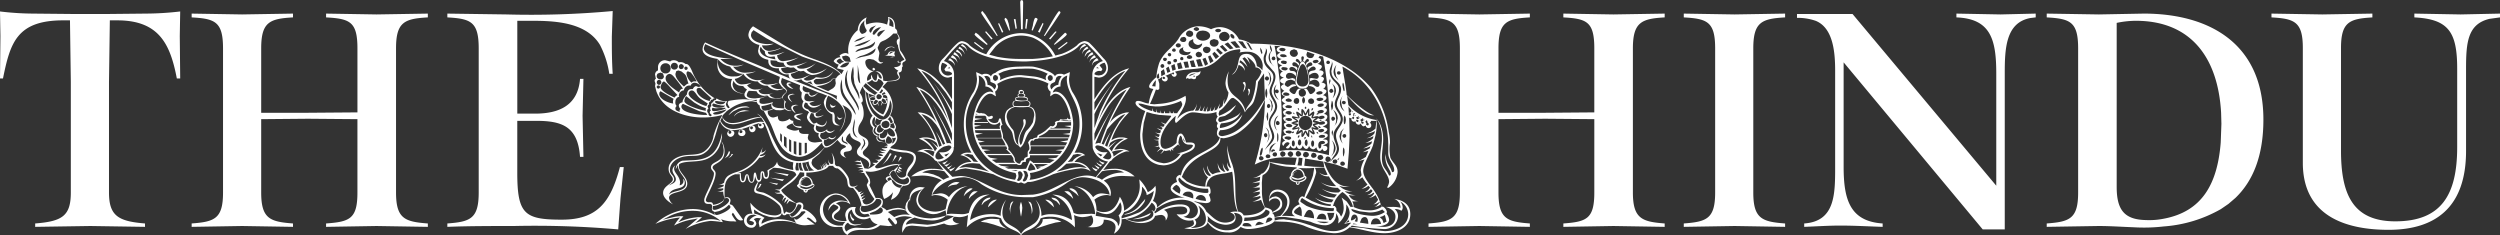 <svg xmlns="http://www.w3.org/2000/svg" width="389.936" height="36.707" viewBox="0 0 389.936 36.707">
  <rect x="0" y="0" width="389.936" height="36.707" fill="#333333" stroke="none"/>
  <g id="The_Hindu" data-name="The Hindu" transform="translate(0 0)">
    <path id="Path_8138" data-name="Path 8138" d="M389.936,2.713V2.12l-6.149.132-7.21-.132v.594c5.355.265,6.681,2.316,6.681,8V22.951c0,7.407-2.449,11.572-9.656,11.572-6.681,0-8.465-4.3-8.465-11.043v-16c0-4.036,1.319-4.562,4.894-4.762V2.12l-7.807.132-7.933-.132v.594c3.571.2,4.891.661,4.891,4.762V25.4c0,8.462,6.946,10.446,13.359,10.446,7.543,0,12.1-3.7,12.1-12.3V10.717c0-4.11.255-6.952,3.639-7.775Zm-43.453,16.6-.107,2.92c-.513,6.5-2.933,10.791-8.952,11.891a11.383,11.383,0,0,1-2.71.2c-3.307-.068-4.565-1.523-4.565-5.159V3.571a14.765,14.765,0,0,1,2.975-.329c8.62,0,12.821,5.755,13.311,14.321l.048,1.752m1.094,12.492,1.084-.929c2.752-2.636,4.371-6.572,4.371-12.224,0-12.04-8.662-16.534-18.65-16.534l-7.01.132-8.136-.132v.594c3.639.2,4.9.661,4.9,4.826V30.025c0,4.1-1.326,4.565-4.9,4.829v.529l8.072-.132c1.849,0,3.7.132,5.552.2a26.607,26.607,0,0,0,4.633-.132,21.023,21.023,0,0,0,8.9-2.7l1.187-.813M317.519,2.713V2.12l-5.491.132L305.15,2.12v.594c5.423.2,6.217,3.571,6.217,8.8V28.967L288.949,2.184h-8.665v.6a8.6,8.6,0,0,1,2.91.461c2.778,1.123,3.042,5.026,3.042,7.8V25.993c0,4.3,0,8.53-4.826,8.862v.529c1.849-.068,3.768-.2,5.62-.2,2.249,0,4.433.132,6.614.2v-.529c-5.159-.332-6.085-3.836-6.085-8.862V9.724l21.693,26.057h3.439V11.511c0-3.846.116-7.981,4-8.7l.829-.1M278.431,35.384v-.529c-3.571-.265-4.962-.729-4.962-4.829V7.539c0-4.1,1.326-4.626,4.962-4.826V2.12l-7.872.132-7.933-.132v.594c3.636.2,4.894.661,4.894,4.826V30.025c0,4.1-1.326,4.565-4.894,4.829v.529l7.933-.132,7.872.132m-18.783,0v-.529c-3.507-.265-4.959-.729-4.959-4.829V7.539c0-4.1,1.387-4.626,4.959-4.826V2.12l-8,.132-7.807-.132v.594c3.639.2,4.83.661,4.83,4.826v9.988l-8.533.068h-6.414V7.539c0-4.1,1.258-4.626,4.894-4.826V2.12l-7.872.132-7.933-.132v.594c3.636.2,4.891.661,4.891,4.826V30.025c0,4.1-1.323,4.565-4.891,4.829v.529l7.933-.132,7.872.132v-.529c-3.571-.265-4.894-.729-4.894-4.829V18.586L241,18.521l7.672.065v11.44c0,4.1-1.19,4.565-4.83,4.829v.529l7.807-.132,8,.132m-44.443-1.523.4-.116.4-.213.265,1.058c-.2,0-.265.132-.461.2l-.2-.536-.4-.39m-.794,1.126h-.6c.068-.529.265-.926.8-.926.461,0,.726.461.794.858l-.994.068M213.354,18.85h.065v.068m-.132.658-.2-.129c0-.132.065-.265.2-.265a.175.175,0,0,1,.2.2l-.052.148-.148.048m.068-.461-.265.132-.132-.329a.21.21,0,0,0,.2-.2h.068v.132l.132.265m-.661-.329-.065-.068.065-.132.132.132m-.265.6-.265-.132c0-.132.132-.2.265-.2.068,0,.132.068.132.2l-.132.132m.068-.861-.068.2.068.2a.457.457,0,0,0-.332.2v-.068l-.132-.329h.068l.265-.2h.132M212.1,34.723l.248-.581a.623.623,0,0,1,.545-.281c.461,0,.526.729.526.994v.065l-1.319-.2m-.068-16.269-.064-.065.064-.068.068.068m-.2-.332v.265l.068.265-.068-.065-.329.132.065-.132-.132-.2.248-.084m.1.739-.148.074-.2-.2.068-.132h.132c.132,0,.2.068.2.132l-.048.126m-.413-.919-.068-.065.068-.068.064.068m-.3-.132.035.2-.2.068a.408.408,0,0,0,0-.4l.2-.068h.132l-.168.2m-.229,17.127.132-.132.661.132m-.794-16.731.132-.068.132.2-.132.2a.213.213,0,0,1-.2-.2v-.068l.068-.065m0-.861-.068.132-.065-.132.065-.068m1.21,15.643,1.371.165a4.135,4.135,0,0,0,2.116-.461l.4.394a3.4,3.4,0,0,1-1.852.6c-.661,0-3.175-.265-3.375-.99l.068-.068,1.274.365m-1.274,1.42-.132-.065c0-.265.132-.861.529-.861s.529.4.529.729l-.064.4-.4-.068c.065-.2.2-.329.2-.529l-.306.226-.355.171m-.2.994.2-.2a39.61,39.61,0,0,0,4.83.529,2.135,2.135,0,0,0,2.381-1.984,1.405,1.405,0,0,0-.532-1.123,1.826,1.826,0,0,1,1.061.265.747.747,0,0,0,.2-.529,1.476,1.476,0,0,0-.4-.926,2.294,2.294,0,0,1,1.258,1.984c0,1.984-2.12,2.645-3.639,2.645a25.416,25.416,0,0,1-3.239-.465l-1.036-.123-1.084-.074m-.265-17.724h.132c.132,0,.2,0,.2.132a.178.178,0,0,1-.2.2l-.132-.068V17.66l-.064-1.058.461.594-.065.332-.142.016m-.652,17.244.461-.594-.064.132.132.265m-.726-16.6.145.3.052.358c0,.132-.068.726-.2.726s-.132-.594-.132-.726l.016-.358.116-.3m-.016,5.339.016.413-.132.661c-.132,0-.132-.6-.132-.729,0-.065,0-.661.132-.661l.116.316m.016-9.375-.01.184-.058.081c-.132.068-.265-.861-.265-1.058l.068-.265c.064-.032.132.2.181.455l.084.6m0,6.943.2.084.058.181a.312.312,0,0,1-.329.332.365.365,0,0,1-.265-.332l.116-.181.216-.084m.106-5.1.09.206a.3.3,0,0,1-.329.261.282.282,0,0,1-.265-.261.241.241,0,0,1,.265-.265l.239.058m-.158,9.488.116.242a.353.353,0,0,1-.329.329c-.265,0-.4-.132-.4-.329s.132-.332.4-.332l.213.09m.052-7.894-.31-.281a1.629,1.629,0,0,1-.419-1.042,1.869,1.869,0,0,1,.465-1.123,1.415,1.415,0,0,0-.265.99l.139.8.39.652m-.068,2.578-.355.607-.106.652a1.867,1.867,0,0,0,.265,1.19,1.961,1.961,0,0,1-.529-1.19l.19-.677.536-.581m-1.058,4.962.142-.19.19-.142-.2.4m.068-13.888.239.058.09.206a.3.3,0,0,1-.329.265.285.285,0,0,1-.265-.265l.084-.206.181-.058m0,1.455-.545-.6a1.462,1.462,0,0,1-.248-.794,1.947,1.947,0,0,1,.461-1.058,2.217,2.217,0,0,0-.2.994l.139.774.39.681m-.132,5.884-.174.736-.423.587a1.811,1.811,0,0,0,.332-1.323,2.468,2.468,0,0,0-.465-1.323,1.687,1.687,0,0,1,.681.939l.048.384m-.2,14.418-.032-.413-.232-.316h-.265a3.8,3.8,0,0,1,1.455-2.181,3.891,3.891,0,0,1,1.652,2.316h-.4l-.571-.829-.816-.629a4.513,4.513,0,0,1,.332,1.59,2.446,2.446,0,0,1-.4,1.387l-.29-.513-.439-.413m-.5-7.91.3-.094a.332.332,0,0,1,0,.665c-.265,0-.4-.132-.4-.332l.1-.239m-.032-4.258-.132.529-.068-.465a.626.626,0,0,1,.132-.461l.068.4m.248-7.275.158.345.058.384a1.963,1.963,0,0,1-.532,1.19,2.578,2.578,0,0,0,.268-1.19,1.739,1.739,0,0,0-.465-1.258l.513.529m-.248,4.762.216.106.116.158a.429.429,0,0,1-.332.4c-.2,0-.265-.2-.265-.4l.084-.184.181-.081m-.265,6.217.3-.577.1-.681a2.092,2.092,0,0,0-.332-1.255,1.87,1.87,0,0,1,.6,1.19,1.528,1.528,0,0,1-.206.736l-.455.587m.265-7.872-.052.39-.148.339-.132-.729.132-.79c.1,0,.148.181.174.371l.026.419m-.529,8.8.661-1.026a2.359,2.359,0,0,0,.465-1.026c0-.726-.529-1.387-.529-2.181,0-1.058,1.123-1.587,1.123-2.513,0-.858-.926-1.39-.926-2.316,0-.858.661-1.452.661-2.313,0-1.123-1.455-1.255-1.455-2.842,0-.6.461-1.058.329-1.655l.132.529-.2,1.126.065.487c.294,1.016,1.458,1.255,1.458,2.355,0,.861-.661,1.523-.661,2.313s.926,1.39.926,2.316c0,.99-1.058,1.587-1.058,2.578,0,.729.461,1.39.461,2.116a1.709,1.709,0,0,1-.529,1.126l-.926.926m-.068-12.1V12.9a.887.887,0,0,1,.132-.594l.068.329-.2.594m.332.6.216.126.116.271a.465.465,0,0,1-.332.265.353.353,0,0,1-.332-.329l.116-.216.216-.116m.465,19.376-.142.639-.39.487h-.265L207,33.2m.461-23.476-.106.206-.158.058c-.2,0-.329-.068-.329-.265a.3.3,0,0,1,.329-.265l.158.084.106.181m.132,15.143-.158.274-.3.126a.383.383,0,0,1-.4-.4c0-.265.132-.461.4-.461l.3.132.158.329m2.581,1.455.213-2.545.116-2.545-.064-2.91a.314.314,0,0,0,.4.068l-.068.132a.442.442,0,0,0,.4.461l.332-.065-.064.065a.5.5,0,0,0,.461.465.369.369,0,0,0,.332-.2s.2.461.461.461l.332-.132a.424.424,0,0,0,.394.4c.332,0,.465-.2.465-.4s-.068-.394-.264-.394c.132-.068.264-.265.2-.332h.861l-.132,1.123v.068a3.2,3.2,0,0,1-1.455.794,3.378,3.378,0,0,0,1.387-.4l-.132.4a2.242,2.242,0,0,1-1.19.726,2.2,2.2,0,0,0,1.058-.329l-.065.329a2.774,2.774,0,0,1-1.19.729,2.78,2.78,0,0,0,1.058-.265l-.132.4a6.132,6.132,0,0,1-1.255.726,3.171,3.171,0,0,0,1.123-.329l-.132.329-1.058.6.858-.2-.394.926a10.48,10.48,0,0,1-1.19.665l.99-.268a4.544,4.544,0,0,0-.594,1.655l.132.794a2.161,2.161,0,0,1-.861.858,3.475,3.475,0,0,0,.994-.529,7.037,7.037,0,0,0,.79,1.126,2.949,2.949,0,0,1-.923.661,1.676,1.676,0,0,0,1.055-.465l.265.268a1.681,1.681,0,0,1-.79.726,1.258,1.258,0,0,0,.923-.465l.265.265a1.389,1.389,0,0,1-.858.661h.065a1.3,1.3,0,0,0,.926-.4l.132.132a1.552,1.552,0,0,1-.858.729,2.2,2.2,0,0,0,1.058-.465l.4.729s-.4.661-.794.726a1.667,1.667,0,0,0,.994-.4l.065.068c-.265.329-.529.661-.861.729a1.843,1.843,0,0,0,.994-.4l.132.4a3.314,3.314,0,0,1-1.984.526,5.192,5.192,0,0,1-2.381-.526,1.368,1.368,0,0,0-.2-.861h.332l.794-.068a1.6,1.6,0,0,1-1.655-.926l.529.068.6-.068a2.527,2.527,0,0,1-1.784-.594l.594.065.661-.065a2.905,2.905,0,0,1-2.116-.861,2.94,2.94,0,0,0,1.058.2l.661-.065h-.265c-2.181,0-3.175-2.12-3.836-3.9l1.878.461,1.826.661m-4.233-7.472-.2-.065.265-.132.132.132m-.316,2.694-.148-.116c0-.265.4-.332.529-.332.2,0,.461.068.461.2,0,.265-.461.265-.594.265l-.248-.016m.184-1.571-.2.065a.3.3,0,0,1-.2-.265l.065-.065.19.084.142.181m.132.2.245.026.148.174c0,.2-.394.329-.526.329s-.4-.065-.4-.265c0-.1.1-.165.216-.206l.313-.058m.132,1.855.245.055.148.21c0,.2-.461.265-.594.265v.2c0,.068,0,.461-.265.461-.132,0-.2-.394-.2-.461,0-.348.11-.584.361-.677l.3-.048m-.794-5.491.064-.165a.806.806,0,0,1,.529-.165c.132,0,.4,0,.4.2s-.4.329-.594.329l-.248-.048-.148-.148m.461,7.672.306.1.158.3c0,.2-.265.4-.465.4a.442.442,0,0,1-.461-.4l.132-.3.329-.1m-.529,10.382,1.852.068a1.574,1.574,0,0,1-.794.2l-.529-.081-.529-.184m.529-19.308.281.048.184.148c0,.265-.465.332-.6.332s-.461-.068-.461-.265c0-.1.1-.168.223-.206l.371-.058m-.529,2.645h-.065c0-.2.132-.2.264-.265l-.132-.132c0-.2.461-.332.594-.332s.4.065.4.2c0,.332-.594.332-.794.332l-.058.148-.206.052m.2,2.907v.068l-.206-.048-.058-.152V20.57l.181.048m-.181,13.508.281-.545a.809.809,0,0,1,.577-.248c.529,0,.661.465.661.861v.065l-1.519-.132m.081-19.424-.148-.148c0-.2.465-.332.6-.332s.4.068.4.265-.465.265-.6.265l-.248-.048m.248-5.11-.19.181-.339.084c-.132,0-.4-.068-.4-.265s.465-.265.6-.265l.213.058.116.206m-1.126,7.672v-.132c0-.132.068-.265.2-.265l.068.068-.084.213-.184.116m.136,4.1-.068.132-.132-.265.065-.132m.136.794.152.055a.568.568,0,0,1,.113.41c0,.132,0,.526-.265.526-.136,0-.2-.394-.2-.526l.048-.284.152-.181m.2,1.916.307.126.158.271a.438.438,0,0,1-.465.4.351.351,0,0,1-.4-.4l.1-.271.3-.126m-.058-8.34.126.274a.4.4,0,0,1-.4.461c-.329,0-.529-.132-.529-.461,0-.2.2-.4.529-.4l.274.123m.19-7-.2.419a.526.526,0,0,1-.4.174c-.4,0-.661-.2-.661-.594l.132-.4,1.126.4m-.471,22.857-.919-.507a15.392,15.392,0,0,0,1.655-3.9,1.511,1.511,0,0,0-.2-.729l1.452-.065.529,1.123-.329.068a2.106,2.106,0,0,1-.99-.4,1.85,1.85,0,0,0,1.52.594,6.036,6.036,0,0,0,1.126,1.523h-.265a3.928,3.928,0,0,1-2.116-.6,4.088,4.088,0,0,0,2.645.861l.461.461-.329.265a4.591,4.591,0,0,1-2.645-.594,4.987,4.987,0,0,0,2.381.926l-.4.461H208a5.653,5.653,0,0,1-2.449-.661,5.338,5.338,0,0,0,2.449.994l-.268.4H207.6a4.28,4.28,0,0,1-2.51-.729,4.065,4.065,0,0,0,2.51,1.058l-.065.265a7.034,7.034,0,0,1-2.026-.413l-.958-.4M203.63,16.6l.132.2c0,.136-.064.136-.132.2-.065-.065-.132-.065-.132-.2l.132-.2m.006,5.223.126-.065c.132,0,.2.4.2.529,0,.068-.068.465-.2.465-.2,0-.265-.4-.265-.465l.058-.316.081-.148m-.006-.461.068.132-.2.265-.065-.265.048-.068m-.048,4.433.132-1.126,2.845.465.129.861-1.578-.052m-1.6,7.788.332-.655c.148-.223.329-.4.529-.4.529,0,.729.794.729,1.19v.132l-1.59-.265m.332-10.12.3.11a.441.441,0,0,1,.158.355c0,.2-.265.4-.461.4a.445.445,0,0,1-.465-.4l.132-.355.332-.11m-.132-8-.052.258-.148.206c-.2,0-.261-.4-.261-.465,0-.132.065-.529.261-.529l.148.216.052.313m-.726,15.8v-.065a.687.687,0,0,1,.265-.529,8.355,8.355,0,0,0,4.959,1.587v.2l-.065.261h-.6a9.388,9.388,0,0,1-3.646-.836l-.916-.619m.79-13.424.39.09a1.192,1.192,0,0,1,.671,1.036,1.152,1.152,0,0,1-1.061,1.123,1.1,1.1,0,0,1-1.055-1.123,1.145,1.145,0,0,1,.639-1.036l.416-.09m-1.016-1.132.026.206v.132l-.2-.265v-.132m.065,4.629h-.065v-.132a.3.3,0,0,1,.2-.265l.068.065-.052.216-.148.116m.074.329.126-.065c.2,0,.265.332.265.529,0,.068-.068.4-.265.4s-.265-.329-.265-.4l.058-.316.081-.148m-.206,3.971.148-.6.052-.6.594.068-.132,1.19M202.8,10.314l.177-.236.19-.09c.594,0,.926,1.984.926,2.449,0,.594-.265,1.055-.926,1.055s-.926-.461-.926-1.055l.265-1.374.294-.748m-.277,18.308-.148.081-.132-.265h.332m.239-4.736.158.306c0,.2-.265.4-.465.4a.382.382,0,0,1-.4-.4.438.438,0,0,1,.4-.465l.306.158m-.429-12.73-.339,1.729a1.115,1.115,0,0,0,1.123,1.123c.794,0,1.058-.529,1.058-1.19,0-.529-.465-3.042-1.058-3.042-.148,0-.294.165-.426.419l-.358.961m.323,21.238.19.2a1.852,1.852,0,0,1,.139.855v.461l-.694-.255c-.265-.106-.5-.239-.5-.406s.165-.345.355-.5l.507-.355m-.794-16.8.329-.132c.265,0,.4.2.4.465s-.132.461-.4.461a.449.449,0,0,1-.461-.461l.132-.332m.255,3.829.235.081.1.126c0,.129-.4.461-.529.526l.6-.132.132.132-.2.6a1.175,1.175,0,0,1,.529-.332c.2,0,.2.6.132.729.065-.068.329-.6.461-.6s.332.465.4.529v-.132s0-.529.132-.529a1.566,1.566,0,0,1,.6.4l-.2-.661c0-.065,0-.132.136-.132l.594.132c-.132-.065-.529-.329-.529-.526s.6-.265.661-.265c-.065,0-.661-.068-.661-.265s.4-.465.529-.529l-.594.065-.136-.065a1.27,1.27,0,0,1,.2-.661.886.886,0,0,1-.6.4c-.2,0-.132-.6-.132-.729-.065.132-.265.6-.4.6-.2,0-.329-.465-.4-.6v.265c0,.2,0,.465-.2.465s-.4-.2-.529-.332a.889.889,0,0,1,.2.529c0,.132-.068.132-.2.132l-.594-.065c.132.065.594.329.594.529s-.661.265-.726.265l.387.058m-.519-1.645h.065c.132-.068.2.065.2.2h-.068l-.2-.2m.171,3.091-.171.081h-.068l-.064-.065c0-.132.2-.2.329-.2l-.026.184m.11,1.387.048.284c0,.132-.064.461-.2.461-.265,0-.265-.329-.265-.461s0-.465.265-.465l.148.181m-.413,5.439v-.065h.329l-.329-.132v-.068l.4.068-.332-.2.068-.065h.265l-.265-.132.065-.068.332.068h.132c-.132,0-.332-.068-.332-.2v-.065l.465.065-.332-.2.4-.068c.661,0,.858.529.99,1.058a2.6,2.6,0,0,1-.923.332l-.487-.116-.439-.216m-.132-8.33.4-.216.455-.116c-.132-.132-.726-.4-.726-.594,0-.132.132-.132.2-.132l.861.2a1.482,1.482,0,0,1-.4-.794l.064-.065V17.4c.2,0,.6.332.794.529l-.064-.529.064-.4c.329,0,.529.6.594.729.068-.068.332-.794.529-.794.132,0,.068.794.068.99.2-.2.465-.529.729-.529l.065.2a1.622,1.622,0,0,1-.265.726,1.282,1.282,0,0,1,.661-.2c.2,0,.265,0,.265.132a.882.882,0,0,1,.529-.2c.132,0,.4,0,.4.265,0,.132-.461.265-.529.265-.132,0-.461-.065-.461-.2a1.21,1.21,0,0,1-.661.461,1.648,1.648,0,0,1,.858.2l.465-.132c.132,0,.394.065.394.265s-.461.265-.594.265-.329,0-.4-.132a1.9,1.9,0,0,1-.661.2c.132.065.661.4.661.594,0,0,0,.132-.265.132a1.5,1.5,0,0,1-.726-.2,1.516,1.516,0,0,1,.4.794l-.132.132c-.265,0-.6-.332-.729-.529V20.9c0,.068,0,.465-.068.465-.265,0-.461-.6-.529-.729-.065.132-.265.729-.526.729-.2,0-.068-.729-.068-.861a1.4,1.4,0,0,1-.794.465l-.064-.132c0-.2.264-.529.4-.794l-.861.2-.132-.065h-.064c0-.2.594-.6.726-.661l-.477-.116-.381-.213m-.068,8.53.068-.068a1.6,1.6,0,0,0,2.113,0h.068v.068c0,.329-.926.594-1.123.594a1.863,1.863,0,0,1-1.058-.4l.265.068-.332-.265m.529-20.041.423.174.174.423a.593.593,0,0,1-.6.6.654.654,0,0,1-.661-.6.569.569,0,0,1,.206-.423l.455-.174m-.255,16.063.123.274c0,.2-.2.461-.4.461a.562.562,0,0,1-.465-.461c0-.2.265-.4.465-.4l.274.123m-.01-4.158-.055.155a.585.585,0,0,1-.41.11c-.132,0-.529-.065-.529-.265s.332-.261.465-.261l.313.081.216.181m-.064-3.833-.174.116-.226.016a.715.715,0,0,1-.529-.132l-.064-.132.064-.132.332-.132a.782.782,0,0,1,.532.223l.065.174m0,1.916-.174.148-.226.052a.755.755,0,0,1-.529-.2v.332l-.064-.465.064-.065c.068-.135.265-.135.4-.135a.719.719,0,0,1,.468.171l.065.161m0,2.974-.174.152-.226.048-.529-.132-.064-.132.064-.132.332-.068a.874.874,0,0,1,.532.113l.065.152m-.929-4.1.165-.116.168-.016c.2,0,.6.068.6.265s-.4.2-.465.2l-.465-.068-.132-.2.132-.068m0-3.833.316-.184.413-.081a1.384,1.384,0,0,1,.661.265v-.4l-.4-.132-.529.132c-.265,0-.465-.132-.465-.4a.521.521,0,0,1,.529-.529,1.1,1.1,0,0,1,.994.529l.068-.465c-.265-.661-1.061-.065-1.061-.726,0-.132.2-.265.4-.265a.878.878,0,0,1,.726.529l.132-.265c-.132-.6-.794-.132-.794-.729a.284.284,0,0,1,.264-.265c.332,0,.529.265.729.529l.064-.265c-.132-.4-.529-.265-.529-.594l.132-.2c.332,0,.465.332.6.529.065-.132.132-.132.2-.132l-.064-.529c0-.132.064-.265.2-.265s.2.068.2.265l-.132.465c.132.065.2.065.265.2.068-.2.265-.529.465-.529l.132.068.065.2c0,.2-.4.132-.461.529l.064.332a.767.767,0,0,1,.661-.6c.132,0,.268.2.268.332,0,.329-.6.132-.8.594l.132.332c.2-.265.529-.6.861-.6a.429.429,0,0,1,.332.332c0,.461-.861.132-1.061.661l.068.4a1.143,1.143,0,0,1,.794-.4.6.6,0,0,1,.661.529.371.371,0,0,1-.329.4l-.8-.132-.265.065.068.465a1.4,1.4,0,0,1,.661-.265.793.793,0,0,1,.794.726c0,.265-.132.4-.329.4-.332,0-.529-.4-.929-.4h-.329l-.068.265c.4,0,.994.265.994.594,0,.268-.461.665-.729.665s-.329-.665-.726-.861l-.332.132a.629.629,0,0,1,.332.529.593.593,0,0,1-.594.6.54.54,0,0,1-.529-.6.553.553,0,0,1,.4-.6l-.332-.065c-.529.132-.461.861-.794.861-.264,0-.729-.4-.729-.6,0-.4.729-.661,1.061-.661l-.132-.265h-.265c-.532,0-.6.4-.994.4l-.2-.132a.366.366,0,0,1-.2-.332l.2-.394m0,8.594h.2c.2,0,.6,0,.6.265,0,.135-.268.268-.4.268l-.4-.132a.3.3,0,0,1-.264-.2l.264-.2m0-6.875.313.09c.116.058.216.139.216.239,0,.2-.4.2-.529.2-.2,0-.461-.068-.461-.332l.181-.148.281-.048m0-3.9.181.074.084.126c0,.132-.2.2-.265.265h-.2c-.132,0-.529-.068-.529-.265,0-.168.132-.232.29-.248l.435.048m0-.99.09.074.042.123-.132.265h-.264c-.132,0-.526-.068-.526-.332,0-.129.261-.2.394-.2l.4.068m0-.926.132.2-.132.068-.329.065c-.2,0-.594-.065-.594-.265s.261-.2.394-.2l.265.016.264.116m-.064,15.408-.132.306-.332.155c-.2,0-.394-.265-.394-.461a.424.424,0,0,1,.394-.4l.332.123.132.274m0-16.269-.148.206L200.127,8c-.2,0-.594-.068-.594-.332,0-.132.329-.2.394-.2a.968.968,0,0,1,.532.139l.065.126M199.4,21.428l-.016.39-.116.339c-.068,0-.068-.661-.068-.729s0-.726.068-.726l.116.339.016.387m.106-2.462.09.216a.312.312,0,0,1-.329.329.3.3,0,0,1-.265-.329c0-.132.132-.332.265-.332l.239.116m1.081.084.132.065h-.132c-.2.068-.329.132-.329.332a.674.674,0,0,0,.329.526l.132.068h-.132c-.2.065-.4.2-.4.329a.767.767,0,0,0,.4.6l.068.065h-.068c-.2.068-.529.068-.529.4,0,.2.265.4.4.465-.2.132-.461.265-.461.465a.4.4,0,0,0,.2.4,1.04,1.04,0,0,1,.4-.529l.265-.068.265.132c0,.265-.4.529-.529.661v.132l.2.065c.329,0,.4-.265.461-.461a.648.648,0,0,0,.532.461c.265,0,.4-.2.461-.461,0,.265.2.529.4.529.332,0,.465-.265.529-.529.132.2.265.529.594.529.2,0,.4-.332.4-.529a.778.778,0,0,0,.665.594.684.684,0,0,0,.461-.329c.068.2.2.594.465.594a.49.49,0,0,0,.461-.4c.068.2.2.4.4.4a.437.437,0,0,0,.4-.461c0-.329-.4-.4-.661-.329.132-.265.726-.265.726-.6,0-.461-.4-.4-.726-.4.2-.265.726-.265.726-.661,0-.332-.594-.332-.79-.332.2,0,.726-.329.726-.594,0-.2-.529-.4-.726-.4.2-.132.726-.329.726-.594,0-.332-.2-.4-.465-.4a.64.64,0,0,0,.465-.6c0-.265-.332-.4-.529-.4.132-.132.461-.329.461-.6s-.265-.329-.461-.329a.841.841,0,0,0,.461-.661c0-.2-.461-.329-.594-.4.2-.065.529-.265.529-.529s-.4-.4-.529-.4c.132-.132.529-.329.529-.661,0-.2-.4-.332-.529-.332a.761.761,0,0,0,.4-.594c0-.265-.461-.4-.661-.4a.876.876,0,0,0,.4-.594c0-.265-.4-.332-.529-.4a.642.642,0,0,0,.465-.529c0-.332-.465-.4-.729-.4.2-.132.465-.332.465-.6,0-.2-.465-.329-.661-.4.2-.068.529-.4.529-.594s-.265-.332-.4-.332l.2-.329.529.132A68.239,68.239,0,0,1,207.4,19.115c0,1.652,0,3.439-.132,5.091a21.141,21.141,0,0,0-5.423-.794h-1.258l-1.055.132a27.313,27.313,0,0,0,.394-4.626v-.465A65.589,65.589,0,0,0,198.8,7.143l.926.068-.371.155L199.2,7.5l-.065.174c0,.4.329.465.594.532-.2.065-.529.265-.529.461,0,.265.465.529.726.529-.2.068-.594.265-.594.461,0,.332.465.465.661.532-.132.065-.461.2-.461.4s.394.529.594.529a.729.729,0,0,0-.461.529c0,.265.394.4.594.461-.2.068-.594.2-.594.529,0,.2.394.4.658.461-.2.068-.526.265-.526.465,0,.265.394.529.526.6-.132.065-.4.265-.4.461s.4.4.529.465c-.132.132-.529.329-.529.529s.4.461.6.529c-.2,0-.465.2-.465.394,0,.265.265.465.529.529l.068.068h-.068c-.264.065-.461.132-.461.4l.132.339.329.19h.068l-.068.068c-.2,0-.461.2-.461.329l.158.323.3.274-.064-.529.064-.068.4-.065c.132,0,.532.065.532.265s-.332.2-.4.2a.552.552,0,0,1-.529-.2v.4M198.8,34.39l.026-.206-.026-.255a8.071,8.071,0,0,1,1.784-.068l2.184.332,1.652.4a6.427,6.427,0,0,0,1.92.529h.132a1.7,1.7,0,0,0,1.92-1.852,2.038,2.038,0,0,1,.4.926l-.068.661a3.475,3.475,0,0,0,1.255-2.978,2.1,2.1,0,0,1,.529,1.323,2.546,2.546,0,0,1-.858,1.72l.99-.2.068.065-.584.561a3.49,3.49,0,0,1-2.194.7c-1.455,0-2.646-.661-4.036-1.058a14.019,14.019,0,0,0-3.307-.729l-.329-.065-.777.048-.678.148m.6-16.4-.39.6-.139.655a2.233,2.233,0,0,0,.329,1.123,1.5,1.5,0,0,1-.461-1.187,1.363,1.363,0,0,1,.361-.958l.3-.232m.065-3.771-.084.239-.181.094-.329-.132a2.522,2.522,0,0,0,.594,1.19,1.616,1.616,0,0,1-.794-1.39,1.312,1.312,0,0,1,.465-1.058,1.712,1.712,0,0,0-.265.994c0-.135.132-.2.329-.2l.158.084.106.181m-.868,9.614.274-.09a.331.331,0,0,1,0,.661.369.369,0,0,1-.4-.332l.123-.239M198.672,8.8l.181.09.084.242a.284.284,0,0,1-.265.265.3.3,0,0,1-.329-.265l.09-.242.239-.09m-.065,14.482.206.084.058.181v.068l-.068-.068c-.2,0-.4.132-.4.265l-.132-.265.09-.181.242-.084m.045-.832.416-.158a2.347,2.347,0,0,0-.99,1.784l-.068-.594a1.123,1.123,0,0,1,.306-.768l.335-.265m-.177,8.275-.465.3a1.282,1.282,0,0,1,1.258-1.126,1.677,1.677,0,0,1,1.319.794,1.417,1.417,0,0,1,.2.794,1.942,1.942,0,0,1-.2.929,4.263,4.263,0,0,1-.858,1.255l-.926.2a.807.807,0,0,0-.4-.661c.729-.2,1.587-.526,1.587-1.323a1.138,1.138,0,0,0-1.058-1.255l-.461.1m.2-20.4-.571-.6a1.519,1.519,0,0,1-.223-.794,1.471,1.471,0,0,1,.4-.994,1.5,1.5,0,0,1-.2-.726v-.2a1.571,1.571,0,0,1,.329.861l-.065.2L198.275,8a1.574,1.574,0,0,0-.2.794,2.392,2.392,0,0,0,.332,1.219l.261.3m-.132,6.214-.139.613-.39.513a1.734,1.734,0,0,0,.332-1.126,2.092,2.092,0,0,0-.465-1.255l.481.529.181.726m-.445-5.023.181.726a1.65,1.65,0,0,1-.529,1.19,1.916,1.916,0,0,0,.332-1.19,1.75,1.75,0,0,0-.465-1.255l.481.529m-.216,4.694.181.09.084.239c0,.132-.132.332-.265.332-.2,0-.265-.2-.265-.332l.058-.213.206-.116m-.2,1.258.116.313.016.413c0,.068,0,.661-.132.661l-.132-.661.132-.726m.068,6.61.3.084.1.181c0,.265-.132.332-.4.332a.311.311,0,0,1-.332-.332l.116-.181.216-.084m-.332,10.714.174-.552a.481.481,0,0,1,.423-.306.56.56,0,0,1,.465.265,1.064,1.064,0,0,1-.481.371l-.581.223m.265-20.234-.042.387-.09.339c-.132,0-.2-.661-.2-.726s.065-.729.2-.729l.09.339.042.39m.174,5.817.158.729a1.808,1.808,0,0,1-.465,1.19,2.043,2.043,0,0,0,.332-1.19,1.818,1.818,0,0,0-.529-1.258l.3.236.206.294m0-8.349.09.216a.355.355,0,0,1-.329.332.429.429,0,0,1-.332-.332.425.425,0,0,1,.332-.329l.239.113m-.174,9.078-.058.216-.206.113c-.132,0-.265-.2-.265-.329a.3.3,0,0,1,.265-.332l.206.094.058.239m.5-10.5.523.594a1.371,1.371,0,0,1,.239.777c0,.861-.594,1.52-.594,2.249,0,.861.858,1.455.858,2.381,0,1.058-1.058,1.587-1.058,2.581,0,.726.6,1.319.6,2.113,0,.861-.994,1.458-1.458,2.116.265-.594,1.126-1.52,1.126-2.049,0-.794-.529-1.39-.529-2.181,0-1.126.994-1.655.994-2.581,0-.858-.861-1.387-.861-2.381,0-.794.6-1.387.6-2.181,0-1.19-1.523-1.258-1.523-2.91,0-.6.461-1.058.329-1.59a.6.6,0,0,1,.2.465c0,.4-.2.729-.2,1.126a1.558,1.558,0,0,0,.239.852l.523.619m-1.29,16.911.068-.2a1.824,1.824,0,0,0,1.058-1.984,10.491,10.491,0,0,0,2.578.661l1.655.132v.132a1.274,1.274,0,0,0-.926,1.19.352.352,0,0,0-.2.265c0,.4.729.726.994.726,0,.2.068.4.265.4.265,0,.332-.2.332-.4.329,0,1.055-.329,1.055-.726a.284.284,0,0,0-.265-.265,1.264,1.264,0,0,0-.99-1.19V26.19a14.771,14.771,0,0,0,2.449,0v.132l-.181,1.045c-.336,1.094-1.045,2.3-1.342,3.387l-.265-.132c-.4,0-.661.529-.661.858l.2.4c-.529.132-1.19.665-1.19,1.258,0,.329.265.461.461.594l-1.391-.065h-.661l.661-.729a2.3,2.3,0,0,0,.529-1.455,1.836,1.836,0,0,0-.529-1.387,1.95,1.95,0,0,0-1.319-.529c-.994,0-1.326.726-1.326,1.587v.329a1.066,1.066,0,0,1,.929-.529.766.766,0,0,1,.794.794c0,.665-.794,1.126-1.258,1.323V33c0-.4-.794-.594-1.126-.661a6.956,6.956,0,0,1-.461-2.845l-.016-.99.081-.994m0-19.308-.065.265a1.448,1.448,0,0,1-.265-.861v-.2l.239.4.09.4m0,14.811.068.2c0,.2-.132,1.058-.332,1.058-.129,0-.129-.132-.129-.2a2.814,2.814,0,0,1,.248-.919l.145-.139m.074,1.439.126.216a.374.374,0,0,1-.4.332.314.314,0,0,1-.329-.332.355.355,0,0,1,.329-.332l.271.116m-1.2,10.73.232-.371a.606.606,0,0,1,.429-.223,2.279,2.279,0,0,1,.726.329l-1.387.265m-.794-21.028-.032-.216-.232-.116-.068.065.135.465-.135.6.242-.348m.487-6.8-.329-.132-.665-1.123.4.2m-.532,27.712h-.2l.065-.529c1.061,0,2.778-.132,3.307-1.255.2.065.6.2.6.394,0,.845-1.71,1.2-2.874,1.329l-.9.061m.068-21.163-.058-.339c-.042-.106-.11-.19-.207-.19l-.132.068-.068.065c0,.132.265.265.265.529a5.4,5.4,0,0,1-.265.994l.332-.513.132-.613M194.123,35.3l-.345-.116c.132-.4.265-.4.726-.4a.776.776,0,0,1,.729.529h-.661l-.448-.016M194.5,7.607l-.529-.132-.858-1.058.726.065m-1.4-.955.1.216-.019.213-.132.065a.546.546,0,0,1-.465-.661l.132-.065.2.068.177.165m-.513,1.023.729-.132.79.99-.658.068m-.926.2L191,6.878l.529-.265.861.926m-2.12-.265.4-.265.8.861-.4.2m-.423-3.052.29-.058a.863.863,0,0,1,.861.729.809.809,0,0,1-.861.726.748.748,0,0,1-.794-.726.7.7,0,0,1,.248-.513l.255-.158m.4,13.066.707-.436a4.244,4.244,0,0,0,1.036-1.249,5.649,5.649,0,0,0-.729.6,6.7,6.7,0,0,1-1.92,1.058l-.065-.329.132-.465c.926-.465,1.587-2.049,2.052-1.984h.132a3.992,3.992,0,0,1,1.784,2.249c.4-.794,1.19-.994,1.455-1.916a13.726,13.726,0,0,0,.6-2.845l.923-1.323.132,3.7v.332l-.855,1.31a12.838,12.838,0,0,1-3.31,3.449,5.638,5.638,0,0,1-2.449.994c-.265,0-.594-.068-.594-.4a.973.973,0,0,1,.265-.529,3.577,3.577,0,0,0,3.439-2.445,5.055,5.055,0,0,1-3.439,2.113h-.068v-.132a.8.8,0,0,1,.2-.594c1.39-.132,2.513-.461,3.042-1.784-.4.794-2.381,1.387-3.242,1.587a.444.444,0,0,1-.265-.332.669.669,0,0,1,.265-.461l.774-.171m-.707-9.553-.661-.729.265-.265.794.729m-.265-3.5-.158.206-.306.058c-.129,0-.461-.068-.461-.265s.332-.268.461-.268l.306.058.158.21m-1.058,3.307.726.726c-.2.132-.329.332-.526.4l-.529-.794.329-.329m-.064-1.984.513.148a.542.542,0,0,1,.213.445.672.672,0,0,1-.726.594.651.651,0,0,1-.661-.594.546.546,0,0,1,.206-.445l.455-.148m-.068,3.439-.529.329L188.422,8.8a.446.446,0,0,0,.329-.2l.529.926m-.926,25,.052-.455-.052-.4a4.042,4.042,0,0,0,2.778,1.387c.6,0,1.587-.2,1.587-1.058a1.261,1.261,0,0,0-.265-.794c.6,0,1.323.265,1.323.994,0,1.19-1.387,1.72-2.381,1.72a3.542,3.542,0,0,1-2.342-.839l-.7-.552m.265-27.138.145.142.055.213a.6.6,0,0,1-1.194,0c0-.332.332-.465.6-.465l.4.11m-.2,2.6-.465.265-.4-1.058.461-.2m-.4-4.233.371.052c.384.1.755.345.755.742,0,.529-.661.79-1.126.79-.4,0-1.055-.261-1.055-.79a.808.808,0,0,1,.723-.752l.332-.042m0,5.555-.726.065-.329-1.058.658-.132m.265-.726-.045.21a.515.515,0,0,1-.484.252.448.448,0,0,1-.461-.461c0-.2.265-.4.461-.4l.365.123.164.274m-.223,22.767-.768-.216a.807.807,0,0,1,1.587.2v.132l-.819-.113m-.916-26.486-.181-.184c0-.2.329-.332.461-.332s.4.132.4.332c0,.132-.265.265-.4.265l-.281-.081m-.181,26.6.923.216.926.116c.332,0,.8-.068.8-.465a2.506,2.506,0,0,0-.265-.858.447.447,0,0,0,.265-.465,1.4,1.4,0,0,0-.2-.79h-.461l.152-.613c.477-1.245,1.758-1.274,3.087-1.507l.794-.2c.332,1.652.068,4.826.861,6.217h-.2a2.5,2.5,0,0,0-.99.132c.4.132.726.329.726.726,0,.661-.99.861-1.455.861-1.323,0-2.049-.926-2.974-1.72a2.616,2.616,0,0,0-1.655-1.455l-.329-.2m.065-19.376-.132-.065.132-.132.2.132m-.729,23.673.581-.3a.647.647,0,0,0,.281-.5.607.607,0,0,0-.265-.529A1.213,1.213,0,0,0,187.164,33a1.533,1.533,0,0,0-.265-.926,2.449,2.449,0,0,1,1.19,2.116c0,.942-.784,1.213-1.59,1.319l-.79.068m.794-25.128h-.661l-.265-.926.6-.132m-.729,2.513.148-.232a2.462,2.462,0,0,1,.91-.232l-1.058.465m.661-5.82v.2c-.064.4.4.726.794.726a1.184,1.184,0,0,0,.594-.265c.068.529-.594.926-1.055.926s-1.058-.329-1.058-.794a.754.754,0,0,1,.213-.519l.513-.271m-.132,2.842-.148.206-.248.058c-.2,0-.461-.065-.461-.265s.265-.329.461-.329l.248.09.148.239m.087-3.858.045.223a.51.51,0,0,1-.529.461c-.265,0-.594-.2-.594-.461a.576.576,0,0,1,.594-.529l.365.142.119.165m.177,7.3.29-.132.042-.329c.394-.132.726-.4.658-.794v-.068c-.2.332-.658.2-.99.2-.529,0-1.255.4-1.255,1.058l.2-.132.332.132.265-.068.461.132m-.99-2.778.2.926-.594.068-.268-.929m0,12.243-.064-.4.332.661m-.4,8.265.135-.248a.888.888,0,0,1,.726-.281.7.7,0,0,1,.794.794v.265l-1.655-.529m-.132-2.842.3-.674c1.668-3.162,5.846-3.242,5.723-5.41l.529.065a5.872,5.872,0,0,0,2.91-1.323,11.518,11.518,0,0,0,3.5-4.694,35.2,35.2,0,0,1-1.584,10.12,10.375,10.375,0,0,1,4.891-1.126h.529l1.126.065-.265,1.126-1.391-.065-2.578-.4L197.943,25v.329c0,.465-.594,1.72-1.255,1.784l-.068.132a3.252,3.252,0,0,1-1.187.529,6.825,6.825,0,0,0,1.123-.2l-.065.594-1.19.4,1.19-.132-.068.4a2.4,2.4,0,0,1-1.058.465l1.126-.065v.329a5.035,5.035,0,0,1-1.126.461l1.126-.132v.332a2.216,2.216,0,0,1-1.126.529h.2a2.648,2.648,0,0,0,.99-.2l.065.265a2.739,2.739,0,0,1-1.255.6,2.978,2.978,0,0,0,1.323-.265,10.781,10.781,0,0,0,.594,1.258c-.661.99-2.245,1.187-3.307,1.187a1.014,1.014,0,0,0-.858-.594c-.794-2.316-.064-4.829-.926-7.407a12.113,12.113,0,0,1-.794-2.91v.2a11.125,11.125,0,0,0,.6,3.242l-.132.065a1.556,1.556,0,0,1-.465-.923V25.4a1.731,1.731,0,0,0,.332,1.123l-.265.2a1.885,1.885,0,0,1-.729-1.319v.329a2.057,2.057,0,0,0,.4,1.058h-.265l-.368-.255a1.678,1.678,0,0,1-.558-1.2v.2a1.9,1.9,0,0,0,.461,1.319,2.755,2.755,0,0,0-1.255.332,1.615,1.615,0,0,1-.794-1.387l-.065.265a1.887,1.887,0,0,0,.594,1.255l-.2.132c-.6-.132-.861-.861-.994-1.387a2,2,0,0,0,.729,1.584,2.2,2.2,0,0,0-.4,1.458,6.667,6.667,0,0,1-2.949-.829l-.755-.694m-.1-21.725.365-.1a.4.4,0,1,1,0,.794c-.265,0-.529-.132-.529-.4l.165-.3m.1,3.01.206.09.058.239c0,.068-.064.2-.265.2a.294.294,0,0,1-.265-.2l.084-.239.181-.09m.265-1.523-.064.2c0,.465.4.6.794.6l.4-.065c-.064.4-.529.529-.858.529s-.929-.132-.929-.6a.542.542,0,0,1,.206-.406l.455-.255m-.232,20.773.471.358a6.3,6.3,0,0,0,3.6.958l.064.4c0,.265-.132.265-.4.265-1.19,0-3.968-.794-4.3-2.052,0-.132.068-.329.2-.329l.361.4m-.165-18.392.265.926-.661.132-.2-.861m.594-2.842-.1.239-.3.09c-.132,0-.4-.132-.4-.329s.265-.332.4-.332l.3.09.1.242m-1.1,2.174.239-.058a.243.243,0,0,1,.265.265.284.284,0,0,1-.265.265A.3.3,0,0,1,183,9.459l.09-.206m-.158,8.8h-.065l.2-.065m-.2,11.44.248-.348.345-.248a1.01,1.01,0,0,1,.661.861l-.132.529-.613-.348-.51-.445m.264-21.892.181.084.081.181a.242.242,0,0,1-.261.268C183,8.072,182.8,8,182.8,7.8l.116-.181.216-.084m-.132,4.1-.2-.132a.213.213,0,0,1,.2-.2c.064,0,.132.068.132.2l-.132.132m.2-1.655.2.861-.526.2-.2-.794m-.058-1.91.058.126c0,.2-.064.329-.265.329a.3.3,0,0,1-.265-.329.294.294,0,0,1,.265-.2l.206.074m-.032,1.242.09.2c0,.2-.132.268-.329.268a.244.244,0,0,1-.265-.268.241.241,0,0,1,.265-.261l.239.058m-.042,1.594-.461.2-.2-.729.4-.265M181.676,9l.239.048.09.148a.312.312,0,0,1-.329.332.305.305,0,0,1-.268-.332l.084-.148L181.676,9m-.019,3.023.084.152c0,.132-.132.132-.265.132-.068,0-.132,0-.132-.132s.064-.2.132-.2l.181.048m.084-.445-.323.142-.274.19-.064-.794.465-.332m.065-.461-.084.181-.181.084a.3.3,0,0,1-.332-.265.313.313,0,0,1,.332-.332l.181.09.084.242m-.994,1.984-.2-.2c.064-.329.064-.529.329-.661l.068.661-.2.2M180.292,32.8l.126-.323.4-.2a7.063,7.063,0,0,1,3.439-1.126c1.058,0,2.578.4,2.578,1.72a1.183,1.183,0,0,1-1.187,1.19,3.568,3.568,0,0,1-1.061-.265,1.068,1.068,0,0,0,.994-.994c0-.794-.926-.926-1.523-.926a5.834,5.834,0,0,0-3.239.994l-.661.4-.132-.2.271-.271m-.074-19.305-.526-.065a2.482,2.482,0,0,1,.594-.926l-.068.99m-.132,2.778-.726-.065a22.288,22.288,0,0,0,.926-2.249l.2.065a.307.307,0,0,0,.332-.2V13.03l-.2-.661.2-.065.461-.332-.064.332c0,.2.264.4.465.4a.432.432,0,0,0,.064-.861l1.058-.461-.064.132a.439.439,0,0,0,.4.461c.261,0,.394-.2.394-.461l-.261-.332c1.784-.529,3.9-.265,5.291-.926,2.113-.99,1.784-2.316,4.826-2.581l.065.2a.307.307,0,0,1-.2.332,5.183,5.183,0,0,1,1.455-.132,2.307,2.307,0,0,1,2.249,2.181l-.068.729a1.668,1.668,0,0,0-.858-.661c-.065-.861-.594-1.92-1.587-1.92-1.916,0-.729,2.052-2.313,3.242.529-.132.926-.994,1.058-1.523a1.541,1.541,0,0,1,.99.926,1.566,1.566,0,0,0-.861-1.323l.132-.329a4.24,4.24,0,0,1,1.126,1.058,4.675,4.675,0,0,0-.794-1.323l.329-.2a3.326,3.326,0,0,1,.861,1.058,5.574,5.574,0,0,0-.465-1.123s1.326.79,1.326,1.652a.991.991,0,0,1,.923.661,3.521,3.521,0,0,1-.858,1.455V12.7a10.99,10.99,0,0,1-.529,2.645c-.265.794-.926,1.255-1.126,1.981-.661-2.642-2.774-1.916-2.774-4.826a5.02,5.02,0,0,1,.2-1.387,4.58,4.58,0,0,0-.529,1.849,2.893,2.893,0,0,0,.465,1.458,3.243,3.243,0,0,1-.729,1.849l.065-.526v-.332l-.265,1.123c-.2.132-.329.332-.594.4l.2-.794-.461.923-.4.2.132-.729a1.945,1.945,0,0,1-.4.729l-.329.065.065-.461V16.6a1.35,1.35,0,0,1-.265.726l-.4.068.132-.794-.332.794-.329-.068.2-.794-.4.794-.4-.065a3.339,3.339,0,0,0,.2-.861,2.087,2.087,0,0,1-.4.861h-.529a3.172,3.172,0,0,0,.329-1.123,2.061,2.061,0,0,1-.594,1.123h-.2a3.5,3.5,0,0,0-2.252,1.258c0-.465,1.326-1.787,1.326-3.175l-.068-.4a9.258,9.258,0,0,1-4.1,1.255l-.729.065m-1.255,1.194.99.281.994.181,1.852.132v.132l-.858,1.126a1.469,1.469,0,0,1-.729-.332,1.332,1.332,0,0,0,.6.465l-.2.329a1.115,1.115,0,0,1-.661-.2l.529.4-.2.265-.329-.132-.4-.132.4.265.265.132-.132.4h-.132a.87.87,0,0,1-.661-.2,1.39,1.39,0,0,0,.661.4h.064l-.064.329v-.2l-.068.265a1.179,1.179,0,0,1-.661-.265,1.517,1.517,0,0,0,.661.461v.2a1.556,1.556,0,0,1-.79,0,1.3,1.3,0,0,0,.726.132v.265l.065.529a2.279,2.279,0,0,1-.726.2h.265a.576.576,0,0,0,.461-.065l.068.132.132.2-.529.529c.132-.065.329-.132.4-.265l.265-.132.329.132a1.457,1.457,0,0,1-.461.6,1.183,1.183,0,0,0,.6-.529l.265.065.594-.132a.444.444,0,0,1,.265.332l-.064-.4.132-.068.265.265-.132-.4.132-.065.132.329-.068-.329.726-.594a.362.362,0,0,0,.2.265l-.2-.465c0-.2.132-1.058.332-1.126l.2.2c.068.661.4,1.19,1.126,1.19.132,0,.6,0,.6.132-.068.726-1.855,1.123-2.449,1.255h.529a3.263,3.263,0,0,1-2.645,1.523l-.661-.132c-2.049-.465-2.645-2.449-2.645-4.433l.207-1.742.455-1.694m-.181-1.116.7.174.8.081h.661a10.187,10.187,0,0,0,3.371-.858l.2.461c0,.529-.6,1.058-.794,1.455h-.461L183,17.327v.332h-.4l-.132-.4-.068.4h-.661l-.132-.4-.065.4h-.4l-.132-.465v.4h-.2l-.332-.068a.8.8,0,0,1-.132-.529.747.747,0,0,0,0,.529l-.394-.132a.755.755,0,0,1-.2-.529.568.568,0,0,0,0,.461c-.461-.065-2.116-.726-2.184-1.187l.5.042.581.165m.439,17.344.271-.219.132-.271a8.89,8.89,0,0,1-2.91.994h.265a6.777,6.777,0,0,0,1.445-.2l.8-.3m-.819.832-.629.068a4.155,4.155,0,0,1-1.984-.465,5.41,5.41,0,0,0,3.968-2.513,1.109,1.109,0,0,1,.594.861.824.824,0,0,1-.261.529c-.068-.132-.265-.2-.4-.265a.73.73,0,0,1,.329.661c0,.429-.4.726-.878.916l-.742.206m.365-3.5-.8.91a3.947,3.947,0,0,1-2.51,1.471l.2.065a4.147,4.147,0,0,0,3-2.016l.11-.429m-3.7,3.042v-.332a2.214,2.214,0,0,0,.4-.661c1.52-.265,2.975-2.513,2.774-3.965.268.2.8.923.729,1.319a3.317,3.317,0,0,0,1.126-.661,4.416,4.416,0,0,1-2.316,3.375l-1.332.513-1.378.413m.329-10.649-.845.471-.742.523a1.114,1.114,0,0,0-.265-.729,4.677,4.677,0,0,1,1.323-.265h.529m-.548-1.4-.542.458a3.285,3.285,0,0,0-.761,1.142l-.4-.465a10.091,10.091,0,0,1,1.19-1.187,7.2,7.2,0,0,0-1.323,1.055l.265-.726a2.967,2.967,0,0,1,1.787-.661h.4l-.616.384m-.126-3.087-.755,1.265a23.684,23.684,0,0,0-1.149,2.694l-.332-.2a16.9,16.9,0,0,1,.926-2.184,12.431,12.431,0,0,0-1.123,2.052l-.332-.132.861-2.249s1.652-2.116,2.842-2.381l-.939,1.132M171.356,25l.284.355.381.306.265-.265-.49-.152m-.7-1.371.861.265-.265.265m-.661-13.756.065-.2.332.2M171.408,25.6l-.381-.271c.065.265.4.465.661.661l.2-.265-.481-.126m-.381,2.042.861-.926a7.754,7.754,0,0,1,1.784-.2,2.793,2.793,0,0,1,1.655.4h-.265a5.03,5.03,0,0,0-3.175,1.123l-.432-.245-.429-.152m-.132,6.02.132-.729a3.7,3.7,0,0,0,1.523.465c1.123,0,1.716-.99,2.181-1.852a1.776,1.776,0,0,1,.2.994,1.32,1.32,0,0,1-.465,1.055,1.511,1.511,0,0,1,.2.729l-.064.577-.206.374-.084-.458a1.769,1.769,0,0,0-1.265-.8l-2.149-.355m1.052-10.82.668.4a1.686,1.686,0,0,1,.729,1.158.51.51,0,0,1-.529.461,1.88,1.88,0,0,1-.794-.265l.726-.858h-.4a1.516,1.516,0,0,1-1.523-.794c.068-.265.265-.265.465-.265l.655.158m-.59-11.069L171,11.724l-.307-.148.068-.2a.921.921,0,0,1,.994-.265l.2-.332-.465-.594a1.522,1.522,0,0,1,.8-.4,1.638,1.638,0,0,1,.265.8,1.186,1.186,0,0,1-.726,1.1l-.468.094m-.661,8.2V17.792a29.161,29.161,0,0,1,2.978-4.959,34.044,34.044,0,0,0-2.978,4.362V15.94c1.126-1.784,2.778-4.165,4.83-4.894a27.847,27.847,0,0,0-3.971,6.436l-.858,2.491m0,1.987V20.834a23.11,23.11,0,0,1,1.787-3.639,8.055,8.055,0,0,1,3.242-3.239,36.386,36.386,0,0,0-4.1,8.4l-.268-.068-.529.132a47.493,47.493,0,0,1,2.978-6.084L172.176,19.1l-1.481,2.862m.794,4.165-.794-.4.6.661m-.613-16.715.678-.281-.265-.332a1.52,1.52,0,0,0-.794,1.19l.145-.339.235-.239M170.3,26.061l.258.355.4.3.265-.265-.487-.171m.223-17.353-.265-.329a1.688,1.688,0,0,0-.79,1.187,1.041,1.041,0,0,1,.377-.552l.678-.306m-.4-.461-.2-.332a1.474,1.474,0,0,0-.794,1.19.83.83,0,0,1,.348-.552l.642-.306m-1.016-.132L170.166,8l-.2-.265a1.52,1.52,0,0,0-.794,1.126l.371-.529m.226-.8-.2-.265a1.52,1.52,0,0,0-.794,1.194,1.224,1.224,0,0,1,.371-.587l.623-.342m-.332-.461-.265-.2A1.327,1.327,0,0,0,168.382,8a1.078,1.078,0,0,1,.381-.561l.677-.365m-1.19,23.544-.187-.448a1.272,1.272,0,0,0-1.071-.807l-.2.065c.048.148.619.445,1.068.81l.387.381m-.332-6.078-.387.294-.274.361-.726.068a4.655,4.655,0,0,0,.858-1.126l.661-.132.729.132-.861.4m-1.323,5.781.41.3.384.39c-.064-.4-.461-1.19-.923-1.19H166l.594.5M165.339,18.85l.571-.084.619.019a.574.574,0,0,0,.461,0l.068.132-1.72-.068m1.19-12.169-.132-.132L165.01,7.607l.132.132m-.332,19.047.784-.581.739-.674.923-.068a3.1,3.1,0,0,1,2.252.726l-.994-.129a7.939,7.939,0,0,0-1.878.265l-1.826.461m1.5-21.583-.181-.11a22.453,22.453,0,0,0-1.72,1.784l.065.132c.132-.132,1.92-1.387,1.92-1.652l-.084-.155m-2.232,25.615h-.064c0,.265.594.465.794.6l.529.594a1.345,1.345,0,0,0-.81-1.116l-.448-.074m.465-18.053.2-.636a.658.658,0,0,1,.6-.29l.264.068a2.189,2.189,0,0,0-.529,1.319,1.38,1.38,0,0,0-1.058.729.755.755,0,0,1-.2-.529.511.511,0,0,1,.265-.429l.465-.232m-.729,7.275.068-.132.329.065a.737.737,0,0,0,.661-.79c.068-.132.2-.132.4-.132h1.784v.526L166,19.644l.99.2v.2h-3.175m.994-15.079-.2-.065-.99,1.123.2.132m.4,6.02-.1.3-.3.158c-.2,0-.394-.265-.394-.461a.443.443,0,0,1,.394-.465l.3.132.1.332m.2,20.17-.132-.41a1.306,1.306,0,0,0-1.058-.781h-.2l.594.494.794.7m.994-30.355-.052-.158-.148-.106c-.264,0-2.249,3.636-2.381,3.836l.132.065,1.249-1.816,1.2-1.82m-3.375,19.441.068-.2a3.536,3.536,0,0,0,1.52-.994h3.371l-.132.529-1.123.132,1.123.132-.129.4h-4.7M162.762,3.7l-.132-.132-.729,1.39.265.132m2.462,29.625.913-.129a3.669,3.669,0,0,0-1.855-.465l-1.055.068c.065.726-.661,1.19-1.194,1.52l2.078-.687,1.113-.306m-1.932-8.794-.99.135.661.065-.6.265a3.112,3.112,0,0,0-.465-.794h2.184l-.794.329m-1.587-21.16V4.7l.729-1.655c0-.2-.2-.261-.332-.261-.2,0-.4,1.055-.4,1.187l-.2.729.2.068m-.4,17.921v-.461c.064-.2.132-.332.4-.332l.132.068c.132-.465.661-.2.729-.4h4.694l-.132.332-1.19.2,1.126.132-.264.461H160.71m-.068,5.355h-.064a1.085,1.085,0,0,0,.132-.661l-.068-.4.465-.065a7.917,7.917,0,0,0,6.281-7.6c0-1.39-.923-5.026-2.778-5.026l-.4.132a1.274,1.274,0,0,1,1.194-.929c0-.79.132-1.387,1.058-1.716l-.068.529c0,2.381,1.984,3.439,1.984,7.01a8.743,8.743,0,0,1-7.275,8.662l-.465.065m5.491-5.223-.265.461-1.258.132,1.061.132-.332.465h-4.762l-.068-.2c0-.132.265-.265.265-.594v-.4h5.359m-5.226,9.011-.2-.294-.326-.119a3,3,0,0,1,.529,1.984,1.954,1.954,0,0,0,.132-.858l-.132-.713m-.4-5.175-.2-.2.2-.594.265-.461.332.329a1.332,1.332,0,0,1,.4.726l-.4.068-.6.132m-.2-23.676h-.265l-.132,1.455.2.065m.261,22.883-.206.587a.626.626,0,0,1-.452.339c-.132,0-.132-.132-.2-.2a1.463,1.463,0,0,0,.332-.794,1.708,1.708,0,0,0-.265-.661h.2a.537.537,0,0,1,.445.239l.148.487M159.387,0l-.206.09-.058.242.132,4.233h.265L159.587.4l-.026-.271m-.032,14.111.058.116c0,.132-.068.2-.332.2a.175.175,0,0,1-.2-.2c0-.132.132-.132.264-.132l.206.016M159.4,31.945l-.148-.465a2.347,2.347,0,0,0-.2.929,8.98,8.98,0,0,0,.2,1.387,8.6,8.6,0,0,0,.2-1.387l-.052-.465m.223-17.269.158.206c-.065.2-.2.2-.529.2-.4,0-.461-.132-.4-.265.068-.2.2-.2.465-.2l.3.058M159.313,27.9l-.213.239-.242.1-.265-.132a.994.994,0,0,0,.265-.729l-.065-.461c0-.132.132-.2.265-.2.264,0,.461.4.461.6l-.206.587M158.4,15.411l.187-.171a3.9,3.9,0,0,1,1.068-.026c.2,0,.465.065.529.2,0,.265-.065.265-.265.265a4.468,4.468,0,0,1-1.3-.084l-.219-.181m0-12.433h-.268L158.4,4.5l.2-.065m.661,11.375.926-.065a.489.489,0,0,1,.4.4.35.35,0,0,1-.4.394H158.4c-.2,0-.332,0-.332-.329,0-.265.132-.461.4-.461l.794.065m-.794,10.846-.729-.132h.994m-1.258,6.02.132.858v-.068a2.71,2.71,0,0,1,.465-1.916c-.232,0-.381.181-.474.413l-.123.713m.261-15.637.532-.239a10.945,10.945,0,0,0,2.116,0,1.1,1.1,0,0,1,.729.465,1.653,1.653,0,0,1,.2.861l-.2,1.058a5.054,5.054,0,0,1-.99,1.319c-.529.661-.529,1.92-.926,2.252a1.516,1.516,0,0,1-.2-.729c0-1.323.994-1.984.994-2.842,0-.132,0-.465-.2-.465a.175.175,0,0,0-.2.2l.065.461c0,.858-1.123,1.852-.794,3.375a1.245,1.245,0,0,1-.461-.729c-.2-.529-.135-1.258-.4-1.655a3.777,3.777,0,0,1-.99-1.981,1.535,1.535,0,0,1,.329-1.019l.394-.332m-.235-.061-.429.355a1.844,1.844,0,0,0-.323,1.19c0,1.319.99,1.584,1.19,2.51.132.6.265,1.59.926,1.787l.265.329c.794-.526.729-1.72,1.587-2.645l.4-.594a2.685,2.685,0,0,0,.4-1.652,1.8,1.8,0,0,0-.4-1.258,1.6,1.6,0,0,0-.6-.265.516.516,0,0,0,.2-.461c0-.265-.265-.4-.465-.465l.068-.265c0-.2-.329-.329-.529-.329l.132-.2a.284.284,0,0,0-.265-.265l.068-.2a.445.445,0,0,0-.465-.4c-.265,0-.461.2-.329.6-.132,0-.2.132-.2.265l.068.2c-.2.065-.4.065-.465.265v.065l.068.265c-.332.068-.465.2-.465.529a.4.4,0,0,0,.2.4l-.636.242m-.165-13.153-.213-.629-.242-.281c-.132,0-.2.132-.2.261l.726,1.723.132-.068-.206-1.007m-1.513-.119-.132.132.6,1.39.2-.132m.032,6.172.884-.245a9.383,9.383,0,0,1,1.861-.171,16.873,16.873,0,0,1,1.852,0,7.42,7.42,0,0,1,2.316.794.811.811,0,0,0-.332.661l.068.329a5.623,5.623,0,0,0-2.052-.594l-1.852-.2a6.973,6.973,0,0,0-3.307.794l.068-.329a.811.811,0,0,0-.332-.661l.826-.377m-.361,14.727-.465-.265h2.91a.56.56,0,0,0,.465.132c.529,0,.065-.594.926-.461,0-1.061.726-.2.658-1.061h4.5l-.4.4-1.32.132,1.055.2-.726.465h-2.645v-.068L160.642,25l-.594,1.319c-.858.068-1.92,0-2.778,0l-.529-.2.726-.065-1.319-.2m-.465-13.688-.123.3-.274.158a.437.437,0,0,1-.4-.461c0-.265.132-.465.4-.465l.274.132.123.332m-1.39-3.639.926-1.19a5.619,5.619,0,0,1,4.036-1.784,5.788,5.788,0,0,1,1.852.329,6.321,6.321,0,0,1,3.107,2.91,22.892,22.892,0,0,1-3.107.4h-1.852a18.131,18.131,0,0,1-3.749-.336l-1.213-.326m.6,23.112.6-.494h-.2a1.4,1.4,0,0,0-1.19,1.19l.794-.7m-.465-7.043-.255-.171-.206-.226h3.768c.068.132.332.4.332.6a.577.577,0,0,0,.332.6h-3.042l-.665-.465.929-.132-1.194-.2M153.832,4.9l-.2.065.994,1.19.2-.132m-.329,6.746.555.232a.5.5,0,0,1,.306.429.82.82,0,0,1-.265.529,1.391,1.391,0,0,0-1.061-.729,2.166,2.166,0,0,0-.526-1.319l.261-.068a.654.654,0,0,1,.7.587l.029.339m0,18.053h-.068a1.354,1.354,0,0,0-1.32,1.19c.2-.2.329-.461.594-.594l.7-.41.1-.187m-.016-27.254L153.7,2.294l-.465-.571a.352.352,0,0,0-.2.265c0,.2,2.249,3.307,2.449,3.636l.132-.065-1.142-1.994m2.462,19.253.132.265v.132l-.132.065.729.729h-3.836l-.4-.465,1.058-.132-1.255-.132c-.068-.2-.2-.265-.2-.461h3.9m-1.916,12.208,2.049.687c-.526-.329-1.255-.794-1.187-1.52l-1.061-.068a3.482,3.482,0,0,0-1.849.465l.919.129,1.129.306m1.6-12.9.248.561h-3.968l-.265-.461.99-.132-1.055-.2-.132-.332h3.836m-4.036-4.1.332-.81c.416-.919,1.074-2.036,1.916-2.036.329,0,.529.265.861.4l-.132-.726a1.036,1.036,0,0,0,.461-.861l-.132-.332a6.707,6.707,0,0,1,3.7-1.055l1.852.2a8.136,8.136,0,0,1,2.445.794l-.129.4a1.036,1.036,0,0,0,.461.861l-.068.726c.265-.132.465-.4.794-.4,1.39,0,2.249,2.845,2.381,3.9l-.132.065a.442.442,0,0,1-.394-.265v.265l-.661.068-.4-.068-.2.265h-.132a.6.6,0,0,0-.529.265l.064.132a.575.575,0,0,1-.4.461l-.329-.065-.794.726a4.862,4.862,0,0,1-1.123.661c-.132.068-.132.2-.2.4-.265.068-.529.068-.661.268-.4-.068-.529.2-.729.529a2.4,2.4,0,0,1,.2.99c0,.2-.265.265-.265.594v.6l-.4.174a.572.572,0,0,0-.2.423c-.529,0-.4.2-.6.461l-.065.068a.972.972,0,0,1-.465-.2.6.6,0,0,1-.265-.529c0-.4-.729-1.258-1.058-1.523l.065-.2c0-.4-.658-1.255-.858-1.587v-.265c0-.465-.329-.994-.329-1.523,0-.132.2-.2.265-.261-.2-.265-.2-.994-.4-.994s-.2.332-.265.4c0,.265-.4.332-.6.332a1.141,1.141,0,0,1-.994-.6c.265,0,.729,0,.729-.329a.178.178,0,0,0-.2-.2l-.4.132a.559.559,0,0,1-.329-.2c-.461-.465-.594-.2-.926-.4l-.065.065h-.2l-.529-.2m0,.4v-.132l.332.132m3.5,2.445.2.926V21.5h-3.9l-.132-.465,1.126-.2-1.19-.132-.068-.4m.132-15.211-.065.068-.132.2c0,.265,1.784,1.52,1.916,1.652l.132-.132-.878-.916-.574-.577-.4-.29m-.2,14.418v-.329h2.113V19.05h-2.113l.065-.332,1.19-.2-1.19-.068.068-.4h1.52l.265.265h-.132c.265.661.594,1.126,1.323,1.126a1.031,1.031,0,0,0,.794-.4l.132.329-.132.329.068.4h-3.9l-.065-.329,1.058-.2-1.058-.065M153.3,7.739l.132-.132-1.387-1.058-.132.132m.594,23.147h-.461c-.465,0-.929.794-.929,1.19l.348-.39,1.042-.8m-.4-15.276.306-.668a3.749,3.749,0,0,0,.223-2.11,1.572,1.572,0,0,1,1.058,1.716,1.421,1.421,0,0,1,1.255.929l-.461-.132c-1.852,0-2.778,3.636-2.778,5.026a7.928,7.928,0,0,0,6.681,7.668l.132.4a1.9,1.9,0,0,1-.2.661,8.886,8.886,0,0,1-7.672-8.727,7.665,7.665,0,0,1,.806-3.62l.648-1.142m-.539,10.285-.387-.294-.861-.4.661-.132.729.132a4.671,4.671,0,0,0,.861,1.126l-.729-.068-.274-.361m.142,4.594-.2-.065c-.661,0-1.058.658-1.19,1.255a2.91,2.91,0,0,1,.771-.719l.619-.471M150.483,7.443l.226.248.145.313a1.46,1.46,0,0,0-.79-1.126l-.2.2.619.365M149.6,26.19l.49-.365a3.705,3.705,0,0,1,1.758-.361l.926.068a9.235,9.235,0,0,0,1.52,1.255,17.426,17.426,0,0,0-3.7-.726l-.99.129m.487-18.308.226.265.145.323a1.687,1.687,0,0,0-.79-1.194l-.2.265.619.342m-.023.984L150,8.53a1.939,1.939,0,0,0-.726-.79l-.2.265.619.332.374.529m.526,17.392,2.232.365,2.132.561a12.149,12.149,0,0,0,3.375,1.19l.529.2.4-.132.465.2c.265,0,.4-.2.594-.265h.4l.4-.068a17.427,17.427,0,0,0,3.107-1.123,21.493,21.493,0,0,1,4.3-.926,2.646,2.646,0,0,1,1.587.461,2.645,2.645,0,0,0-2.513-1.452,2.513,2.513,0,0,1,1.655-1.061,1.489,1.489,0,0,0-1.126-.4h-.529a8.784,8.784,0,0,0,1.19-4.494,8.923,8.923,0,0,0-1.523-4.962,4.315,4.315,0,0,1-.526-2.049l.129-1.058-.923.4a.988.988,0,0,0-.6-.132c-.329,0-.661.065-.794.4-.332-.794-2.71-1.39-3.439-1.523a17.715,17.715,0,0,0-1.852,0c-1.258,0-3.042.132-4.033.994a.871.871,0,0,0-.665.529.939.939,0,0,0-.794-.4.983.983,0,0,0-.594.132l-.926-.4.132,1.058a4.281,4.281,0,0,1-.529,2.049,8.931,8.931,0,0,0-1.523,4.962,8.785,8.785,0,0,0,1.19,4.494h-.529a1.628,1.628,0,0,0-1.187.4,2.5,2.5,0,0,1,1.716,1.061,2.809,2.809,0,0,0-2.578,1.452l.826-.329.826-.132M149.325,8.775l.252.242.155.31a1.723,1.723,0,0,0-.858-1.19l-.2.332.652.306m-.371.461.232.242.148.31a1.52,1.52,0,0,0-.794-1.187l-.265.329.678.306m.052,16.824-.474.223-.519.171.265.265.413-.3m.248-16.163-.068-.371a1.844,1.844,0,0,0-.726-.819l-.265.332a1.5,1.5,0,0,1,.91.548l.148.31m-1.126.4.265-.2.132.2m-.1,18.373.352-.145.745-.106.465-.332-.465-.065a1.676,1.676,0,0,0-1.39.861l.294-.213m-.161-2.633.6-.661a2.574,2.574,0,0,1-.861.4l.265.265m-.4-1.984-.265-.265.794-.265m.2,1.455-.448.271-.545.126.332.265m.265-.99-.439.245-.487.152.329.265m.852-14.492.342.206v.2l-.277.148-.319.052a1.13,1.13,0,0,1-1.123-1.19,1.587,1.587,0,0,1,.2-.8,1.524,1.524,0,0,1,.794.4l-.465.594.2.332h.264l.387.058M146.228,25.2h.2c.926,0,2.513-1.19,2.316-2.249h.065V11.575a2.179,2.179,0,0,0-1.587-2.049A23.26,23.26,0,0,1,149.6,6.878l.4-.132a1.633,1.633,0,0,1,1.058.529c2.052,1.987,6.281,2.316,8.93,2.316l1.123-.065c2.116-.132,5.423-.661,7.075-2.252a1.491,1.491,0,0,1,.994-.529l.4.132a31.655,31.655,0,0,1,2.449,2.649,2.241,2.241,0,0,0-1.655,2.049V21.1l.064,1.984a2.91,2.91,0,0,0,2.384,2.116l-1.92,2.445a3.485,3.485,0,0,0-1.387-.265c-2.649,0-5.162,2.581-8.4,2.978l-1.72.065c-4.165,0-6.614-2.974-9.656-2.974l-1.19.132L146.228,25.2m1.716-2.513.281.032.184.232c-.4.794-1.126.858-1.916.794a4.175,4.175,0,0,0,.726.858,1.88,1.88,0,0,1-.794.265.471.471,0,0,1-.529-.461c0-.594.707-1.265,1.394-1.561l.655-.158m-2.578,7.672.394-.61a6.409,6.409,0,0,1,4.633-2.1,4.7,4.7,0,0,1,2.645,1.058,12.75,12.75,0,0,0,6.946,2.052h1.123a12.61,12.61,0,0,0,5.226-2.184,4.632,4.632,0,0,1,2.445-.926c1.652,0,4.036.794,4.3,2.713a7.282,7.282,0,0,0-1.19-.2,1.8,1.8,0,0,0-1.39.6,3.848,3.848,0,0,0-2.91-1.72c1.92.461,3.107,2.513,3.239,4.365l-.594-.068-1.587.068a2.368,2.368,0,0,1-1.19-.2c-.465-1.72-1.387-2.842-3.242-2.842h-.065a4.331,4.331,0,0,1,3.042,3.968,6.316,6.316,0,0,0-3.242-.926,3.859,3.859,0,0,0-1.519.265V33.4a3.383,3.383,0,0,0-.926-2.249,3.564,3.564,0,0,1,.661,1.984,2.111,2.111,0,0,1-1.058,1.852c-.794.594-1.323.594-1.852,1.519-.794-1.519-2.91-1.19-2.91-3.371a4.113,4.113,0,0,1,.594-1.984,3.769,3.769,0,0,0-.858,2.513,4.066,4.066,0,0,0-1.523-.265,6.142,6.142,0,0,0-3.239.926c.2-1.72,1.258-3.571,3.042-3.968h-.132c-1.72,0-2.713,1.123-3.11,2.842a2.761,2.761,0,0,1-1.255.2l-1.523-.068-.661.068c.132-1.852,1.326-3.9,3.242-4.365a3.967,3.967,0,0,0-2.91,1.72,1.8,1.8,0,0,0-1.387-.6l-1.258.2m.2-5.952-.739-.523-.784-.471h.461a2.706,2.706,0,0,1,1.258.265l-.2.729m-.055-1.4-.436-.536a5.268,5.268,0,0,0-1.1-.842h.332a2.692,2.692,0,0,1,1.787.661l.265.726L145.1,21.96a9.037,9.037,0,0,1,1.058,1.187l-.329.465-.319-.607m.084,4.2-.881-.216-.871-.074a3.359,3.359,0,0,1,1.787-.4,7.027,7.027,0,0,1,1.652.2l.794.926-.487.174-.439.223-.719-.481-.836-.352m.845-14.111,1.123,1.426.913,1.416V17.2a28.118,28.118,0,0,0-2.91-4.362,25.178,25.178,0,0,1,2.91,4.959v2.181l-.819-2.462a27.211,27.211,0,0,0-3.946-6.465,5.406,5.406,0,0,1,1.432.823l1.3,1.229m-.429,6.323.481.752.923,2.249-.329.132a12.43,12.43,0,0,0-1.123-2.052,16.9,16.9,0,0,1,.926,2.184l-.4.2a12.837,12.837,0,0,0-2.781-5.091,3.6,3.6,0,0,1,1.665.916l.636.713m.1-3.178.648.952a22.89,22.89,0,0,1,1.719,3.639V21.96L147.06,19.1,145.5,16.337c.994,1.984,2.116,4.033,2.91,6.084a.953.953,0,0,0-.729-.065,39.979,39.979,0,0,0-4.229-8.4,5.553,5.553,0,0,1,1.9,1.371l.758.916M147.615,33.6l-1.165.306-1.216.158c-1.19,0-3.7-.332-3.7-1.92a1.77,1.77,0,0,1,.332-.99l.065.329c.068-1.52.794-1.587,1.916-1.984a2.35,2.35,0,0,0-.923,1.655c0,1.323,1.519,2.249,2.71,2.249l.484-.055.468-.145.9-.4.132.794.065.2v-.2h.2l.926.132a9.356,9.356,0,0,1-4.168,1.323l-2.313-.2-.5.048-.5.148v-.132c.2-.529.861-.794,1.326-.99a9.707,9.707,0,0,0,2.71.461,3.665,3.665,0,0,0,1.749-.416l.5-.377m-7.2-7.223.323.016-.461-.4-.132.265m.526-1.655-.265-.2-.329.861m.594,1.52-.526-.465-.132.2.3.206m.09.19-.461-.265-.064.132c.064.132.329.132.461.132h.065m-.79-2.713-.21.565-.255.561.729-.994m-.794-1.916.116-.239.016-.29-.068-.4.2.065.4-.065a1.512,1.512,0,0,1-.4.8l-.261.126m.132,5.62.6.581a1.943,1.943,0,0,0,.848.281.443.443,0,0,1-.265.4h-.065a1.546,1.546,0,0,1-1.255-1.19l.132-.068M139.35,8.93V8.8l-.529.132m0,10.911.081-.265-.016-.261h.132l.332-.132.2.526c0,.132,0,.265-.132.332l-.594-.2m.594,6.746.265.3c.242.416.477,1.087,1.123,1.087a.75.75,0,0,0,.529-.2l.2-.132a.688.688,0,0,1,.265.529.561.561,0,0,1-.465.529l-.265.068a2.535,2.535,0,0,1-2.245-1.587l.223-.4.371-.2m-.726-22.618.065-.661-.065-.461A1.073,1.073,0,0,1,139.35,3.9v.329l-.661-.265m0,4.5.123-.3.274-.1.2.065m-.794,24.931.761-.3.761-.1a4.251,4.251,0,0,1,1.32.2v.065a1.7,1.7,0,0,0,.6.6l-.6-.068H141.2a3.84,3.84,0,0,0-1.716.4l-.994-.794m.619-13.895-.223.074a.83.83,0,0,0-.465-.661.706.706,0,0,0,.4-.461l.461.926-.174.123m.042,8.869-.316.052-.213.148c-.132-.132-.2-.2-.2-.332s.4-.265.4-.265l.329.4m0-6.017-.055.174a.624.624,0,0,1-.474.223.418.418,0,0,1-.465-.461,1.469,1.469,0,0,1,.332-.729,1.068,1.068,0,0,1,.6.519l.058.274m-.713-14.476.284-.148.3-.058a.747.747,0,0,1,.529.2c-.064-.265-.4-.265-.661-.265a.992.992,0,0,0-.926.729l.477-.455m.771,1.165.406.084-.132-.4.132-.4-.2.068L139.085,8a.569.569,0,0,0-.6.465.877.877,0,0,1-.529.2l.826.042.423.006m-.984,6.168.148.181.048.284h-.065l-.6-.132-.064-.332.329-.065m.406,10.149.655-.958-.265-.132a7.462,7.462,0,0,1-1.194,1.852l.8-.761m-.274-10.282h-.132l-.4.132-.065-.2.4-.265m-.265.994.387.213.142.316c0,.2-.132.265-.2.265-.265,0-.4-.332-.529-.465l.2-.329m-.026,3.668.423-.165a.569.569,0,1,1,0,1.123.593.593,0,0,1-.6-.594l.174-.365m.026,1.629.265-.406h.132a1.17,1.17,0,0,0,.661-.265,1.3,1.3,0,0,1,.861,1.058c0,.2-.132.265-.332.265a.923.923,0,0,1-.861-.794v.4c-.132.265-.329.661-.726.661-.332,0-.465-.065-.465-.461v-.2l.261-.094.2-.161m-.265-6.091-.265-.068.4-.6.2.268m.332-9.527L137.1,5.691a.242.242,0,0,1-.261-.265c0-.232.213-.432.477-.571l.777-.226m-.2,15.543-.313.365-.413.165a.429.429,0,0,1-.4-.4.955.955,0,0,1,.329-.729l.2-.129.174.461.419.265m-.329-5.091-.158.3-.307.1a.38.38,0,0,1-.394-.4.424.424,0,0,1,.394-.4l.307.123.158.274m.065,3.636-.239.281-.09.381-.4.132a.38.38,0,0,1-.4-.4,1.279,1.279,0,0,1,.2-.661l.436.255.487.01m1.194,4.562.558.242a9.419,9.419,0,0,0,1.952.287c.465.068,1.194.265,1.194.794,0,1.126-1.126,1.194-1.194,2.713-.065.265-.4.4-.726.4-.461,0-.794-.6-.926-.994a1.535,1.535,0,0,0,.4-.726l.265-.265h.4l-.926-.132c-1.123,0-2.316.661-2.975.661-.265,0-.332-.132-.332-.329l1.255-1.226,1.061-1.423m-2.381-7.01-.2-.129c0-.265.265-.465.332-.6l.4.2a.932.932,0,0,1-.345.471l-.184.055m.155-11.737.432-.219.4-.081-1.058,1.194c-.2,0-.265-.068-.265-.2l.142-.377.345-.316m-.174,6.126-.181-.074c-.132,0-.132.132-.132.2,0,.132,0,.2.132.2s.265-.068.265-.2l-.084-.123m.084,4.555v.2c-.065.2-.2.2-.4.2-.132,0-.4,0-.4-.2s.332-.265.465-.265l.329.068m.165,1.107.232-.181.065.271.135.065-.077-.123-.055-.281v-.065l.129-.265h.332l.132.2-.09.371-.1.148.155-.081.1-.306.4.132a.312.312,0,0,0,.332-.329.844.844,0,0,0-.265-.465h.329v.332a4.437,4.437,0,0,1-.661,2.116,3.3,3.3,0,0,1-2.049-2.316c.068.2.4.2.6.2a.361.361,0,0,0-.2.329.425.425,0,0,0,.332.329l.229-.081m-.148,16.608.426-.268.352-.319a.5.5,0,0,1,.4.461c0,.661-1.19.661-1.72.661h-.265l-.065-.2.874-.339m.116-28.961-.381.406-.281.455c-.065.132-.065.265-.265.265l-.132-.265a.744.744,0,0,1,.381-.577l.677-.284M136.5,14.95v.132l-.4-.068c-.132,0-.461.132-.461.4l-.132-.794.99.332m-.455-1.316-.868-.736a1.829,1.829,0,0,0,.861-.461.617.617,0,0,0,.594.329c.2,0,.332-.265.332-.461a1.205,1.205,0,0,1,.858.726,6.867,6.867,0,0,1-.858,1.19l-.919-.587m.736,3.987.484.326.558.242a4.189,4.189,0,0,0,.994-2.578,1.726,1.726,0,0,1,.265.99c0,.926-.465,2.052-1.523,2.052a1.508,1.508,0,0,1-.794-.4c-1.19-.861-1.587-2.581-1.72-3.968l.4.329a3.967,3.967,0,0,0,.929,2.61l.41.394m-.116-8.062.287.248.274.113a.534.534,0,0,0,.529-.265l-.2.068a.485.485,0,0,1-.529-.529l.132-.858c0-.332-.265-.665-.265-.929l.329-.661c.2-.329.729-.4.994-.594a4.89,4.89,0,0,0,1.126-.926h.529l.213.374.116.419a.494.494,0,0,0-.329.529.884.884,0,0,0,.2.529V7.21a4.261,4.261,0,0,0,.99,2.052c-.132.2-.461.2-.529.394l-.2.068c-.329,0-.065-.2-.265-.265l-.065.132c0,.265.329.2.526.132l-.064.4a1.21,1.21,0,0,1-.99.332c.064.265.461.461.661.594a.309.309,0,0,0-.2.332c0,.265.265.461.265.661,0,.594-1.787.594-2.116.594l-.332-.065v-.132c0-.661-.265-1.323-1.055-1.323h-.2a1.335,1.335,0,0,1,1.058,1.123h-.132c-.265.068-.461-.4-.461-.726-.265.2-.068,1.058-.4,1.058s-.6-.661-.6-.926a.635.635,0,0,0-.065.594l-.6.4-.065-.265a1.33,1.33,0,0,1,1.058-1.255,1.491,1.491,0,0,1-1.326-1.39c0-.461.4-.529.729-.529l.571.113.387.252m-2.016,3.868.4-.465a14.939,14.939,0,0,0,1.852,1.523.887.887,0,0,0-.4.332l-1-.623-.852-.768m.329,8.93-.084.3c-.148.274-.445.471-.445.819l-.065-.2.061-.265.274-.458.061-.268a1.4,1.4,0,0,0-.265-.729l.355.3.106.5m.374,9.7.561-.232a1.732,1.732,0,0,0,.787-.81h.132c.329,0,.658.065.658.461,0,.861-1.849,1.587-2.578,1.587-.4,0-.661-.132-.661-.526l.132-.465.4.065.571-.081M134.3,3.771l.545-.6-.064.4a2.083,2.083,0,0,0,.4,1.126c0,.4-.465.529-.729.6a.832.832,0,0,1-.4-.729l.068-.4.181-.39m-.116,9.259-.2-.213a2.1,2.1,0,0,1-.2-.978V10.12l.223,1.455.174,1.455m-.79-4.894.219-.268c.616-.519,1.9-.345,2.887-1.387-.1,1.09-1.278,1.142-2.252,1.349l-.855.306m0,1.058.755-.445a5.254,5.254,0,0,0,2.42-1.21c-.052,1.042-1.255,1.155-2.271,1.368l-.9.287m.726-2.074-.594.09h-.265c.858-.465,1.716-.661,2.578-1.058a4.028,4.028,0,0,1-1.084.729l-.636.239m-.926-.571.365-.31a6.658,6.658,0,0,1,1.487-.548l-.852.552-1,.306m.068,11.972.065.529-.132,1.055a1.812,1.812,0,0,0,.594,1.39c-.658-.265-.79-.729-.79-1.455l.265-1.519m.01-5.5.319.79a2.982,2.982,0,0,1,.461,1.407l-.065.265c-.2-1.19-1.255-1.987-1.255-3.439a4.952,4.952,0,0,1,.329-1.655,5.757,5.757,0,0,1,.068,1.523l.142,1.11m-.432,20.821-.174-.571-.065.265a1.267,1.267,0,0,0,.461.926l.2-.2-.423-.419m.848-17.776.216.532.084.536v.132l-.536-1.113c-.681-1.132-1.649-2.31-1.649-3.449a3.368,3.368,0,0,1,.4-1.787l-.132.994a5.654,5.654,0,0,0,.958,3.033l.658,1.123m-.361,19.121.758-.132.761-.329a2.7,2.7,0,0,1-1.255.265,1.186,1.186,0,0,1-1.323-1.323,1.089,1.089,0,0,1,.6-.99,1.844,1.844,0,0,0,1.849,1.52,1.879,1.879,0,0,0,.994-.265,1.5,1.5,0,0,0,1.19,1.058,3.092,3.092,0,0,1-1.852.594l-1.323-.065a2.391,2.391,0,0,0-1.72.594,1.183,1.183,0,0,1-.265-.594.932.932,0,0,1,.529-.794.9.9,0,0,0,.455.355l.6.106M131.942,8.665l.323.09.271.242.132.529v.129l-.794-.065a.978.978,0,0,1-.529-.794l.6-.132m-.465,12.566v.4c0,.661.661.332.729.926-.332-.329-.929-.2-.929-.858l.048-.258.152-.206m.052-6.843.277.561c.465.794,1.655,2.049,1.655,2.974a11.973,11.973,0,0,0-.99-1.523c-.729-.923-1.39-1.452-1.39-2.842a3.741,3.741,0,0,1,.2-1.19l.09,1.365.161.655m-.184-3.871-.332-.065a1.759,1.759,0,0,1,1.458-.729,1.119,1.119,0,0,1-.745.736l-.381.058m-.332,7.936-.248-.116-.148-.213v.065c0,.265.132.465.332.465.132,0,.329-.2.461-.332l-.4.132m.661-8.8-.355.094-.306.239a1.233,1.233,0,0,1-.529-.461.875.875,0,0,1,.6-.4l.271.313.323.213m-1.716,6.878-.284-.113-.181-.216v.065c0,.265.068.529.332.529a.749.749,0,0,0,.529-.329l-.4.065m.461,13.824.568.09a2.579,2.579,0,0,1,1.284,1.032,3.452,3.452,0,0,0-1.19-.2c-.794,0-1.852.529-1.852,1.455v.132a1.71,1.71,0,0,1,.794-.994c.2.068.726.265.726.465,0,.4-.99.594-.99,1.323,0,.926,1.387.99,2.116.926-.2.2-.4.4-.4.594h-.265a2.593,2.593,0,0,1-2.845-2.51,2.414,2.414,0,0,1,1.642-2.265l.41-.052m-.177-16.927-.284.319-.794.471-1.855-.794h.068c.661,0,2.184-.4,2.449-1.058l.529-.132c-.132.265,0,.465,0,.794l-.113.4m7.849,8.794h.064l.332.461-.6.132.529.065-.065.2a1.934,1.934,0,0,1-.861,0,.955.955,0,0,0,.729.329l-.068.068-.461.065-.465-.065a1.382,1.382,0,0,0,.794.329l-.065.068h-.265a1.852,1.852,0,0,1-.6,0l.661.329-.132.132h-.2l-.529-.065a1.683,1.683,0,0,0,.594.329l-.265.265a1.316,1.316,0,0,1-.726,0l.529.268-.265.265h-.661c.068.132.265.2.4.265-.2.132-.858.658-1.123.658l-.532-.065-.529-1.123-.132-.2v.2l-.4-.068a.881.881,0,0,0-.526.2l.2-.068.794.132.064.265a3.972,3.972,0,0,0-.923.132h.2l.794.068.065.2-.858.132h.2l.794.132v.132a1.323,1.323,0,0,0-.726.2l.329-.065.4.065.068.2-.729.2.332-.065.529.065c.132.4.661.861.661,1.323l-.264.529a7.032,7.032,0,0,0,1.19,2.184,1.455,1.455,0,0,1-1.19.858c-.465,0-.6-.265-.661-.661a1.207,1.207,0,0,0,.461-.4l-.529.265-.065-.2.529-.465-.6.265-.064-.265a.878.878,0,0,0,.461-.4l-.529.265-.065-.132.461-.461a.853.853,0,0,1-.661.265c-.132-.265-.461-.465-.658-.726a.918.918,0,0,0,.526-.4,1.088,1.088,0,0,1-.726.268c-.794,0-.461-.861-.726-1.39-.132-.4-1.194-1.784-1.59-1.784-.329,0-.394-.068-.526-.332v-.265a3.008,3.008,0,0,0-.529-1.523,3.236,3.236,0,0,1,.265,1.59v.132l-.332.065a.914.914,0,0,1-.461-.794V25a1.041,1.041,0,0,0,.2.594l-.2.2a2.023,2.023,0,0,1-.465-.6l.265.729-.4-.529.265.594-.065.068-.332-.529a1.04,1.04,0,0,0,.2.594h-.068l-.332-.461.2.526-.132.132-.332-.594.2.661-.6.132c-.461-.265-.99-.661-.99-1.19l.132-.465,1.058-.848.861-1h.2c.661,0,1.39-.79,1.784-1.187l.6.661c.2.065.729.2.729.394s-.861.265-.861.926c0,.4.529.729.926.794a.771.771,0,0,1-.4-.661c0-.529,1.258-.065,1.258-.858,0-.594-.926-.858-.926-1.323a1.42,1.42,0,0,1,.661-.994c0,1.258,1.652,1.061,1.652,1.723,0,.329-.594.658-.594,1.187,0,1.058,1.916.861,1.916,2.052l-.132.461a.839.839,0,0,0,.332-.726c0-.994-1.194-.926-1.194-1.655,0-.4.861-.726.861-1.452,0-1.194-1.587-.861-1.587-2.052,0-1.123.858-1.255.858-2.578a3.843,3.843,0,0,0-.4-1.72c.2,0,.265-.265.265-.4a2.428,2.428,0,0,0-.461-1.126,3.389,3.389,0,0,1,.461-.994,1.62,1.62,0,0,0,.4.729v.4a5.375,5.375,0,0,0,1.126,3.439,1.35,1.35,0,0,0-.4.926,1.388,1.388,0,0,0,.465.926l-.068.529a.922.922,0,0,0,.661.794l-.065.265a.638.638,0,0,0,.494.613l.894.116-.777-.194c-.265-.106-.477-.271-.477-.536l.065-.4c-.2,0-.661-.332-.661-.6a1.01,1.01,0,0,1,.265-.661.913.913,0,0,1-.461-.79,1.223,1.223,0,0,1,.329-.794l.132.132-.065.661c0,.329.065.526.461.526a1.521,1.521,0,0,0-.4.794.6.6,0,0,0,.661.529l-.132.332a.608.608,0,0,0,.661.6l.329-.068.068.465m-12.234-9.391.661-.132a.9.9,0,0,0,.329.526l-.99-.394m-.132,17.06-.068-.065-.065-.2h.2m-.265-5.62v-1.72h.332v1.52m1.784-9.388-.471.339-.519.19a.447.447,0,0,1-.4-.6l-.2.068c-.4,0-.861-.2-.861-.6l.068-.4,2.381.994.694.239.7.29a1.637,1.637,0,0,0-.532,1.058,2.3,2.3,0,0,0,1.326,1.852c.064.726-.2,1.716.923,1.716h.265c-1.452-.461-.4-1.387-1.055-2.049a1.17,1.17,0,0,1-1.126-1.323,2.939,2.939,0,0,1,.332-1.255c1.255.529,2.642,1.652,2.642,3.175a4.836,4.836,0,0,1-.926,2.445,3.854,3.854,0,0,0,.994-2.513,2.99,2.99,0,0,0-.465-1.655c.729.332,1.458.794,1.458,1.655a4.892,4.892,0,0,1-.2,1.058c-.461.926-2.71,3.7-3.768,3.7-.332,0-.4-.461-.4-.661l.068-.329a.646.646,0,0,0,.6-.268l.529.2a.773.773,0,0,0,.726-.6.754.754,0,0,1-.594.4.6.6,0,0,1-.465-.2,1.31,1.31,0,0,1-.794.4.652.652,0,0,1-.661-.6l.132-.4a1.045,1.045,0,0,0,.794-.329.7.7,0,0,0,.6.329,1.093,1.093,0,0,0,.794-.529,1.268,1.268,0,0,1-.661.332.994.994,0,0,1-.6-.265l.132-.2a1.8,1.8,0,0,1-1.058.529c-.4,0-.794-.2-.794-.661l.065-.4a1.516,1.516,0,0,0,.729.2.765.765,0,0,0,.861-.926v-.132c0,.4-.2.858-.665.858a1.482,1.482,0,0,1-.858-.394l.265-.265a1.165,1.165,0,0,1-.726.4,1.98,1.98,0,0,1-.661-.926,2.353,2.353,0,0,1,.265-.729l.4.068c0,.265.132.661.461.661a1.87,1.87,0,0,0,1.123-.465,2.148,2.148,0,0,1-.858.265c-.4,0-.465-.132-.4-.461V17.66c.4-.132.461-.6,1.058-.6h-.2c-.461,0-.4.532-1.123.532a1.057,1.057,0,0,1-.926-.532c-.329-.065-.661-.265-.661-.529a1.236,1.236,0,0,1,.2-.526l.329.065a1,1,0,0,0,.994.726A1.734,1.734,0,0,0,128.1,16.2a1.91,1.91,0,0,1-1.187.329.716.716,0,0,1-.661-.461l.858-.329-.794.065c-.4,0-.858-.065-.858-.529a1.12,1.12,0,0,1,.2-.661h.4a.529.529,0,0,0,.6.465.973.973,0,0,0,.568-.232l.423-.429m-1.984,10.911.465-.132a1.615,1.615,0,0,0,.858,1.387l-.794.068-.529-1.323m0,0,.132.687.332.636h-.6l-.248-.581-.148-.674m-.332,3.3v-.065h.265l-.265-.2h.4L125,28.39l-.139-.148h.4l-.332-.132.068-.068h.4l-.332-.132.132-.132.465.132-.329-.2.4-.068c.529,0,.794.529.858,1.058a1.952,1.952,0,0,1-.858.332l-.49-.116L124.8,28.7m-.2-4.5V22.225l.4.065v1.916m.139,4.9.59.126a1.866,1.866,0,0,0,1.058-.4h.065l.068.068c0,.332-.926.594-1.19.594a1.894,1.894,0,0,1-1.061-.394l.265.065-.329-.332.536.274m-.116-3.058.242.6-.465-.068a3.53,3.53,0,0,1-.265-1.187c.132.065.265,0,.4,0l.09.652M124.2,25.4h.265l.132,1.187h-.4c-.132-.065-.132-.329-.132-.461l.132-.726m-.216-7.478-.116.2c0,.461.729.594,1.058.661,0-.2-.726-.4-.726-.661,0-.132.926-.332,1.058-.4H124.8l-.539.074-.271.119m-.181,6.02V22.025l.4.068v2.049m-.461-11.64.461.068.794-.2c.132.265.332.332.6.465a2.4,2.4,0,0,1,.926.461l2.049.926,1.984.729a.887.887,0,0,0,0,.594,5.227,5.227,0,0,0-1.519-.926L123.742,12.5m.329,3.836-.429.106a.4.4,0,0,0-.232.355c0,.332.4.665.661.861,0-.2-.4-.529-.4-.794,0-.4.726-.465.926-.465l-.529-.065m-.439,16.815.355-.387.481-.887h.132c.265,0,.4.068.4.332,0,.4-1.058,1.587-1.455,1.587-.2,0-.265-.2-.329-.4l.419-.248m-.552-9.607V21.7l.329.2v1.852m-.265-9.02-.187.145-.077.213c0,.4.465.726.729.858a1.683,1.683,0,0,1-.529-.858c0-.265.726-.4.923-.4l-.394-.068-.465.106m-.064-1.891-.274.058-.123.2c0,.465.726.729,1.058.794-.132-.132-.794-.594-.794-.794l.529-.132-.4-.129m-.794,9.853V21.231l.4.265v1.652m.132-12.695.494.106.5-.042.661.529a7.228,7.228,0,0,1-1.72.4.926.926,0,0,1-.926-.794l.994-.2m-.971,11.614-.155-.174V20.767l.265.265v1.258m.861,5.159.2-.265-1.39-.2-.926-.065.926.2m-.529-17.657.216.181.313.084.6.065a.732.732,0,0,0,.465.6l-1.061.068c-.661,0-1.452-.068-1.452-.861v-.2l.923.065m.929,18.782.265-.265-.665-.068-1.519-.2,1.519.4m-.461.726.2-.2-1.452-.2M120.632,17l.4.174.587.023a1.587,1.587,0,0,0,.8-.2,1.234,1.234,0,0,0,.926.329l.132-.065c-.465,0-1.058-.2-1.058-.794a.8.8,0,0,1,.2-.594c-.2-.132-.529-.4-.529-.6,0-.461.661-.794.661-1.058,0-.4-.926-.794-.926-1.519l.132-.529,2.842,1.123-.065.461a.823.823,0,0,0,.329.665L125,14.95a1.08,1.08,0,0,0,.332.858,1.249,1.249,0,0,0-.2.661c0,.465.465.726.861.858l.2.2a1.465,1.465,0,0,0-.329.729c0,.461.661,1.255,1.19,1.19l-.132.461a.818.818,0,0,0,.79.858l-.065.332a.882.882,0,0,0,.529.729v.065l.065.2-1.058.132c-.526,0-1.187-.132-1.187-.8l.132-.529h-.529c-.532,0-.994-.065-.994-.661a1.554,1.554,0,0,1-.794.132c-.132,0-1.123-.265-1.123-.529s.726-.526.926-.594c.2.594.923.726,1.387.726v-.265h-.265c-.661,0-1.123-.132-.99-.858a.7.7,0,0,1-.6-.329,1.7,1.7,0,0,1-1.258.4l-.265-.068a.69.69,0,0,1-.265-.726l-.661.2a.853.853,0,0,1-.923-1.058l.429-.084.429-.181m-.068-.065-.594.213-.594.116a.557.557,0,0,1-.6-.6v-.132h.132a6.1,6.1,0,0,0,1.455-.394l-.065.261.055.316.206.216m-1.636-9.243.381.313v.068c0,.529.4.794.926.794l.594-.068.132.465c-.79-.132-2.445-.465-2.445-1.59l.132-.4.281.416m.845,7.259.181.2a1.238,1.238,0,0,0,.742.2h.926l.4-.068.329.465-.065.658.065.532-.729-.068c-.4,0-1.187-.132-1.187-.661l.129-.265H120.5a6.3,6.3,0,0,1-1.323.265c-.329,0-.729,0-.729-.4l.068-.4,1.258-.461m-.994,4.562-.048.123-.152.074a.209.209,0,0,1-.2-.2.173.173,0,0,1,.2-.2l.152.048.048.148m0,9.191h-.265a1.867,1.867,0,0,1-.465.861l.487-.381.242-.481m.026-.884.042-.9h.065c.2.265,0,.99.6.99.529,0,.461-.926.461-1.255l.661-.465h.265l.726.068,1.39.329c.529.132,1.058.132,1.19.729a11.473,11.473,0,0,1-1.916,1.652l-.665.6h-.794l.729.2.132.265h-.068a1.575,1.575,0,0,1-.794,0,1.022,1.022,0,0,0,.729.2h.265l.465.461a1.4,1.4,0,0,0-.265.729,1.456,1.456,0,0,1,.461-.6l.132.132a1.4,1.4,0,0,0-.265.729l.465-.529h.2a1.776,1.776,0,0,0-.329.726l.461-.529,1.058.4v.132l-.09.374c-.174.429-.571.948-.968.948a1.293,1.293,0,0,1-.529-.2l-.265.329h-.065c-.2-.658-.068-1.055-.665-1.652a8.626,8.626,0,0,0-2.445-1.587c-.329-.132-1.258-.132-1.258-.529a8.586,8.586,0,0,1,.4-1.19.42.42,0,0,0,.355-.161l.136-.394m.3,5.73.839.277.823.1a1.829,1.829,0,0,0,.858-.2,1.056,1.056,0,0,0,.332-.529c.068.265.132.4.4.4.132,0,.332-.132.332-.2a1.1,1.1,0,0,0,.461,0v.065a.419.419,0,0,0,.465.465A1.852,1.852,0,0,0,125,33l.465-.068.2.132s-1.058,1.19-1.455,1.19a.444.444,0,0,1-.332-.265,1.211,1.211,0,0,0,.332.794,7.023,7.023,0,0,0-2.581-.594h-.2a5.317,5.317,0,0,0-2.645.726v-.132a1.23,1.23,0,0,1,.465-.794,3.866,3.866,0,0,0-1.591-.661l-.064-.658.71.474.8.4m7.285-21.905.265.065a3.3,3.3,0,0,0,2.313-1.058,3.939,3.939,0,0,1-2.049.794,1.477,1.477,0,0,1-1.126-.594,4.408,4.408,0,0,0,1.455-.994,4.127,4.127,0,0,1-1.984.861c-.332,0-.794.065-.994-.332a10,10,0,0,0,1.723-.794,6.806,6.806,0,0,1-2.513.661c-.332,0-.794-.132-.794-.529A7.788,7.788,0,0,0,124.6,8.93a8.369,8.369,0,0,1-2.381.6.9.9,0,0,1-.6-.132,1.036,1.036,0,0,1-.4-.794l.4-.132.8-.4-.8.265a3.738,3.738,0,0,1-1.187.2c-.265,0-.661-.065-.661-.4V8.072h.2a5.213,5.213,0,0,0,1.652-.465l.265-.2-.265.132a4.98,4.98,0,0,1-1.652.4,1.149,1.149,0,0,1-1.123-.858h.4a3.364,3.364,0,0,0,1.452-.265l-.923.065c-.794,0-2.645-.329-2.645-1.452l.1-.387.3-.342,2,1.265,2.1,1.116,3.439,1.72c1.523.6,5.094,1.523,6.02,2.778a1.451,1.451,0,0,0-.661.6l-.661.132c-.2.594-1.72.858-2.249.858a.553.553,0,0,1-.594-.594l.329-.265h.2c1.058,0,2.052-.132,2.516-1.19a2.223,2.223,0,0,1-2.12.99l-.594-.065a2.15,2.15,0,0,1-1.255.529.771.771,0,0,1-.661-.265l1.058-.661-1.068.455a3.654,3.654,0,0,1-1.116.206.815.815,0,0,1-.858-.794,4.418,4.418,0,0,0,1.187-.465l.332.068.465-.068.5.371.555.226m-8.93,8.33-.2.2c-.2,0-.261-.132-.261-.2,0-.2.065-.265.261-.265l.126.058.074.206m.529-5.752.184.31a1.565,1.565,0,0,0,1.007.419l.529-.068v.068l-.91.271-1.01.126c-.265,0-1.319,0-1.319-.529a1.252,1.252,0,0,1,.329-.661l1.19.065m-.4,19.244.461.132a2.021,2.021,0,0,0-1.187.794l.461.132c.132.068.265.132.265.265a.371.371,0,0,1-.4.332.734.734,0,0,1-.726-.729.9.9,0,0,1,.7-.865l.426-.061M115.805,20.5l-.058.21-.206.055c-.132,0-.2-.065-.2-.265a.175.175,0,0,1,.2-.2l.206.048.058.148m-.068-.329-.448.148-.148.445c0,.265.2.465.6.465a.512.512,0,0,0,.529-.465.623.623,0,0,0-.165-.445l-.365-.148m.545-2.823.645-.023-.794-.132c-.594,0-1.523.465-1.655.994a1.85,1.85,0,0,1,1.126-.729l.678-.11m-1.932.045.8-.4a3.983,3.983,0,0,1,1.778-.2,1.291,1.291,0,0,0-.858-.2,2.969,2.969,0,0,0-2.449,1.39l.729-.6m-.268,3.239-.084.184-.177.081a.275.275,0,0,1,0-.529l.177.084.084.181m.265,3.439-.2-.065-.068.065c0,.2-.329.529-.594.661l.5-.255.355-.406m-.4-3.768-.361.132-.165.329a.583.583,0,0,0,.526.6.641.641,0,0,0,.6-.6.42.42,0,0,0-.2-.329l-.4-.132m-.371,4.052.2-.31.106-.371-.2-.065a3.157,3.157,0,0,1-.661,1.123l.552-.377m-.271-6.972.784-.536a5.877,5.877,0,0,1,1.513-.71,4.939,4.939,0,0,1,1.72-.332l.726.132a.92.92,0,0,0,.465.529V16.6a.7.7,0,0,0,.6.661l.926,1.72c.594,1.123.858,2.381,1.584,3.507A3.918,3.918,0,0,0,124.6,24.47c1.455,0,2.71-1.255,3.636-2.245a.823.823,0,0,0,.4.726,9.543,9.543,0,0,1-1.72,1.519,4.254,4.254,0,0,1-2.316.665,3.7,3.7,0,0,1-2.978-1.523,24.042,24.042,0,0,1-1.784-3.7c-.329-.661-.99-1.916-1.787-2.181a2.285,2.285,0,0,1,.6.529h-.132c-1.455,0-2.778.926-4.233.926a1.69,1.69,0,0,1-1.652-.994l.2-.329.481-.474m-.1,1.729.5.2.574.065c1.455,0,2.974-.926,4.433-1.058l.461.729-.4-.068c-1.523,0-2.91,1.123-4.433,1.123a2.164,2.164,0,0,1-1.981-1.319l.265-.529.2.51.374.348m.145-8.878.532.148a2.306,2.306,0,0,0,1.984,1.126,1.866,1.866,0,0,1-1.323.4,2.3,2.3,0,0,1-2.581-2.316l.068-.329a3.086,3.086,0,0,0,.826.736l.494.239m-.261,5.639v.132l-.287.206-.439.055c-.2,0-.861-.129-.861-.461l.265-.065.487.065.836.068m-.116,1.536-.413.232a2.362,2.362,0,0,1-.926.216c-.132,0-.4,0-.4-.2s1.655-.4,1.984-.6l.068.068-.316.281m.116-.942-.136.165a1.768,1.768,0,0,1-.79.165c-.2,0-1.058-.065-1.058-.4,0-.132.065-.261.2-.261l.661.2.539.116.587.016m0,.329.068.136a5.46,5.46,0,0,1-1.723.394c-.329,0-.4-.065-.4-.394l.132-.136a1.592,1.592,0,0,0,.794.068l1.126-.068m8.4-3.9-.768.184-.816.081a1.67,1.67,0,0,1-1.39-.529l1.126-.461a3.707,3.707,0,0,1-1.523.329,2.26,2.26,0,0,1-1.784-.99,4.325,4.325,0,0,0,1.584-.4,5.381,5.381,0,0,1-1.387.2,2.287,2.287,0,0,1-2.184-.926h.068A2.67,2.67,0,0,0,116,10.056a3.854,3.854,0,0,1-1.258.2,3.078,3.078,0,0,1-2.378-1.058h1.916l-1.123-.119c-1.4-.161-3.375-.51-3.375-1.6l.2-.6,5.768,2.6,5.868,2.5v.2l-.116.361-.016.365.413.587.384.339.223.148.174.248c0,.265-.8.6-.661.994l-.4.065h-.4a1.32,1.32,0,0,1-1.255-.529l.926-.329a3.9,3.9,0,0,1-1.52.265c-.465,0-.929-.132-1.061-.6l.8-.4a2.456,2.456,0,0,1-1.194.265,1.513,1.513,0,0,1-1.387-.661l.726-.4a6.084,6.084,0,0,1-1.52.265,1.134,1.134,0,0,1-1.126-.858,2.148,2.148,0,0,0,1.326-.794,2.515,2.515,0,0,0,2.245,1.19,1.671,1.671,0,0,0,1.523.658,2.106,2.106,0,0,0,1.587.729l.684-.142.31-.123-.665.065a1.885,1.885,0,0,1-1.452-.529l.684-.181.636-.281m-10.514,2.449-.206.148-.058.248c-.726-.068-2.052-.861-2.052-1.723,0-.265.332-.4.6-.265l1.72,1.59m-.594.794-.2.394c-.661-.065-2.778-1.187-2.778-1.916a.493.493,0,0,1,.794-.4c.4.332.529.794,1.058,1.19l1.126.729m-3.11-5.026.458.19a6.154,6.154,0,0,1,.929,1.4h-.265a.552.552,0,0,0-.529.2,2.28,2.28,0,0,1-.79-1.387l.023-.248.174-.148m0-.465-.084.184-.181.081a.284.284,0,0,1-.265-.265.243.243,0,0,1,.265-.265l.181.058.084.206m1.039,5.359.348.2a5.837,5.837,0,0,0,1.458.661.413.413,0,0,0,0,.4c-.6,0-3.375-.861-3.375-1.52,0-.132.132-.729.332-.729l1.236.994m-.636.71,1.384.61,1.058.268.2.329h-.4c-.726,0-3.636-.265-3.636-1.323,0-.132.132-.4.265-.4l1.129.513m-1-6.333-.126.3-.271.1a.38.38,0,0,1-.4-.4.427.427,0,0,1,.4-.4l.271.126.126.271m-.861.6.487.165.439.365c.465.4.4.99.661,1.519-.265,0-.529.329-.726.461-.529-.461-1.326-1.255-1.326-1.981l.132-.416.332-.113m.132,4.1-.065-.132a.863.863,0,0,1,.794-.861.857.857,0,0,1,1.055-.729.638.638,0,0,1,.661-.461,1.287,1.287,0,0,1,.929.594l-.4.068-.332-.132c-.265,0-.465.329-.529.461h-.2c-.529,0-.658.4-.726.861,0,0-.726.729-.661,1.19-.265.068-.594.2-.594.529a.82.82,0,0,0,.265.529c-.2.132-.132.265-.132.465-.265-.135-.665-.2-.665-.529a.477.477,0,0,1,.2-.4.787.787,0,0,1-.2-.658.86.86,0,0,1,.336-.69l.261-.1m-.2-4.762-.048.223a.58.58,0,0,1-.548.306.531.531,0,0,1,0-1.061.577.577,0,0,1,.548.31l.048.223m-1.032,1.271.271.223a21.714,21.714,0,0,1,1.555,2.01c-.332,0-.529.265-.6.6-.661-.465-2.116-1.39-2.116-2.184a.678.678,0,0,1,.661-.726l.226.081m-1.349,22.667,1.232-.636a8.182,8.182,0,0,1,3.462-.752,6.7,6.7,0,0,1,4.365,1.587,4.063,4.063,0,0,0-1.787-.265,8.408,8.408,0,0,0-2.181.594l1.058-.926h-.594a8.98,8.98,0,0,0-3.11.794l.794-.926a4.98,4.98,0,0,0-1.523.116l-1.716.413m1.255-23.609-.061.319a.759.759,0,0,1-.732.474.794.794,0,1,1,0-1.587.759.759,0,0,1,.732.474l.061.319m1.058,4.168-.258.148-.206.248c-.529-.265-2.181-.994-2.181-1.655,0-.132.265-.858.529-.858.132,0,.577.461,1.032.958l1.084,1.158m-2.645-.6,2.049,1.19a.953.953,0,0,0-.065.729c-.729-.068-2.181-.661-2.181-1.523l.048-.248.148-.148m0-2.91.387.148.142.448a.47.47,0,0,1-.529.461c-.329,0-.594-.2-.594-.461a.58.58,0,0,1,.174-.448l.419-.148m.042,1.239.09.216c0,.265-.132.461-.4.461a.4.4,0,0,1,.068-.79l.239.113m-.106,1.01-.084.184-.181.081a.3.3,0,0,1-.265-.332l.2-.2.242.084.09.181m13.159,1.058-.626-.135a1.42,1.42,0,0,1-1.226-1.387l.132-.526a1.352,1.352,0,0,0,1.061.807l.461.052.245.29.348.239-.223.306-.174.355v.132c0,.794,1.387.926,1.916.794v.265A7.036,7.036,0,0,0,116,15.479a14.575,14.575,0,0,0-2.381.265l-.132.329a1.268,1.268,0,0,0,.332.661l-.132.132c-.265,0-.465-.4-.465-.661l.2-.461-.2.065a2.909,2.909,0,0,1-1.455-.461l-.132.265a.369.369,0,0,0-.4.329.4.4,0,0,0-.265.594.369.369,0,0,0-.2.332.486.486,0,0,0,.132.4c-.132,0-.2.132-.2.265a.444.444,0,0,0,.265.332v.2l-.068.068a.4.4,0,0,1-.394-.465.471.471,0,0,1-.2-.4.361.361,0,0,1,.2-.329l-.132-.268a.412.412,0,0,1,.261-.4l-.065-.129c0-.132.132-.332.265-.332v-.065a.253.253,0,0,1,.329-.2c.068-.2.2-.2.332-.2a8.771,8.771,0,0,1-3.571-4.3c-.132-.265-.465-1.058-.858-1.058h-.132a1.187,1.187,0,0,0-1.058-.265,1.108,1.108,0,0,0-.8-.329c-.2,0-.461.065-.529.2l-.79-.2a1.076,1.076,0,0,0-1.126,1.123v.465a.716.716,0,0,0-.461.661l.132.661c-.068,0-.2.132-.2.329l.132.4-.065.4.2.794c1.058,2.974,4.433,4.1,7.275,4.1a11.274,11.274,0,0,0,3.042-.4,14.286,14.286,0,0,0-1.39,3.239,3.652,3.652,0,0,1-1.452,2.449c-.861.594-1.987.461-2.978.594-1.123.132-2.581.8-2.581,2.116,0,.926.661,1.126.661,1.655,0,.661-1.52.99-1.52,2.116,0,.794.99,1.519,1.587,1.784a1.49,1.49,0,0,1-.661-.99c0-1.19,2.845-.6,2.845-2.249,0-1.058-1.323-1.72-1.323-2.778l.065-.265c.926-.594,2.91-.2,4.3-.794a3.785,3.785,0,0,0,1.952-1.916l.3-.926.116-.6.016-.6c-.665,3.042-1.855,4.168-4.83,4.236l-1.323.065a1.339,1.339,0,0,0-1.058,1.323l.332-.661v.132c0,1.058,1.255,1.784,1.255,2.778,0,1.323-2.052.99-2.645,1.72.4-1.323,2.449-.6,2.449-1.92a.607.607,0,0,0-.265-.529l.064.265a.668.668,0,0,1-.594.729l.065-.4c0-.994-.926-1.523-.926-2.184a.869.869,0,0,1,.2-.526.994.994,0,0,0-.461.726c0,.594.529.926.529,1.455,0,.594-.729.726-1.126.99.332-.329.861-.529.861-.99,0-.661-.661-.729-.661-1.455,0-1.255,1.323-1.984,2.381-2.116,1.058-.2,2.184.132,3.11-.6,1.452-.99,1.652-3.307,2.313-4.959a2.073,2.073,0,0,0,2.181,1.455,7.464,7.464,0,0,0,2.649-.661.439.439,0,0,0-.265.461.51.51,0,0,0,.461.529.523.523,0,0,0,.529-.529.536.536,0,0,0-.6-.529l1.258-.394a.669.669,0,0,0-.265.461c0,.265.2.4.465.4a.437.437,0,0,0,.461-.4.554.554,0,0,0-.461-.461h.461c.861,1.584,1.126,3.636,2.445,5.023a3.914,3.914,0,0,0,2.12,1.126l-.068.6.068.594a9.115,9.115,0,0,1-2.12-.594.919.919,0,0,1-.4-.729,1.586,1.586,0,0,1-.99,1.058l-.529.329.068.465c0,.2,0,.529-.2.594-.529,0-.132-.926-.661-.926s-.065,1.39-.529,1.39c-.4,0-.332-1.19-.6-1.19-.4,0-.065,1.455-.529,1.455-.526,0-.261-1.19-.726-1.19s-.265,1.058-.661,1.058c-.329,0-.265-.994-.329-1.258l-.6.068a6.548,6.548,0,0,0,3.5-2.449h.132a1.027,1.027,0,0,0,.861-.529,1.17,1.17,0,0,1-.661.265h-.265l.132-.2a1.164,1.164,0,0,0,.861-.794.9.9,0,0,1-.729.461l.2-.858a6.188,6.188,0,0,1-4.1,3.9,4.737,4.737,0,0,0-1.319.6,1.721,1.721,0,0,0-.6,1.058,1.757,1.757,0,0,1-.926.329h.861v.2a2.21,2.21,0,0,1-.994.332,2.232,2.232,0,0,0,.926,0v.261a1.464,1.464,0,0,1-.926.2,2.272,2.272,0,0,0,.926.065,2.664,2.664,0,0,0,.2.994v.065l.329-.065a.426.426,0,0,1,.4.329c0,.661-1.72,1.523-2.249,1.523-.265,0-.332-.065-.332-.265l.068-.332a2.559,2.559,0,0,0,1.571-.707l.216-.484-.252.4a3.082,3.082,0,0,1-1.536.6c-.068-.465-.332-.4-.661-.4-.2,0-.461-.068-.461-.332,0-.529,1.52-2.91,1.52-4.165,0-.465-.465-.6-.465-.926,0-.661,1.855-.661,1.855-2.513a2.879,2.879,0,0,0-.281-1.274l-.248-.377.3.677.1.774c0,2.052-1.987,1.655-1.987,2.713,0,.4.465.594.465.926,0,1.19-1.52,3.439-1.52,4.165,0,.661.529.6.99.6l.065.065c.132,0,.132.132.2.265l-.068.4.106.336.358.19.61-.129a3.784,3.784,0,0,0,1.574-.994.43.43,0,0,1,.261.332c0,.461-1.652,1.255-2.181,1.255l-.2-.068-.065-.2v-.2l-.052.232.052.232a7.038,7.038,0,0,0-3.439-.926,8.738,8.738,0,0,0-5.82,2.313,13.116,13.116,0,0,1,3.836-.99,7.625,7.625,0,0,0-.926,1.255,9.509,9.509,0,0,1,3.107-.99l.6-.132-1.916,1.652a10.385,10.385,0,0,1,3.9-1.255,17.542,17.542,0,0,1,1.92.2l-.265-.461a4.813,4.813,0,0,0,1.981.329.743.743,0,0,0,.4,0,5.043,5.043,0,0,1-.726-1.058l.132-.265c.265,0,.529,1.19,1.323,1.19l.332-.065-1.523-2.116a.7.7,0,0,0-.594-.332l.129-.529a.538.538,0,0,0-.526-.594l-.4.065v-.858c0-1.455.265-2.316,1.652-2.778h.729c0,.329-.068,1.255.461,1.255.6,0,.465-.926.661-1.123l.068.065c.065.4.132,1.126.658,1.126.4,0,.529-.729.529-1.058.068.265.2.794.465.926a2.884,2.884,0,0,0-.6,1.19V29.7c0,.4.465.461.794.529a6.72,6.72,0,0,1,3.174,1.852,1.708,1.708,0,0,1,.265.99c0,.132-.132.332-.265.332a1.5,1.5,0,0,1-.726.2,4.918,4.918,0,0,1-3.836-1.984,5.321,5.321,0,0,0,.329,1.72h-.132a1.04,1.04,0,0,0-1.187,1.058,1.114,1.114,0,0,0,1.123,1.126.741.741,0,0,0,.794-.661,1.125,1.125,0,0,0-.4-.661.988.988,0,0,1,.661-.2l.529.068a.8.8,0,0,0-.4.794l.132.594a5.615,5.615,0,0,1,3.107-.99h.265a6.3,6.3,0,0,1,2.513.461,3.067,3.067,0,0,0,1.326.2l1.387-.132-1.255-.926.132-.132c.461,0,.858.661,1.255.794l.132-.2c0-.661-1.455-1.916-2.116-1.916l.068-.465c0-.4-.268-.594-.665-.594l-.461.132c-.4-.2-2.316-1.587-2.316-2.052l.994-.794a5.009,5.009,0,0,0,1.916-1.984l.665.068v.529a1.291,1.291,0,0,0-.861,1.19l-.265.265c0,.332.726.661.994.726a.38.38,0,0,0,.4.4c.2,0,.265-.2.329-.4.265-.065.994-.394.994-.726a.284.284,0,0,0-.265-.265,1.212,1.212,0,0,0-.994-1.19v-.529c.926,0,3.042-.2,3.507-1.058h.661a.759.759,0,0,0,.726.4,4.049,4.049,0,0,1,1.39,1.587c.265.661-.068,1.523.99,1.455a5.572,5.572,0,0,1,1.323,2.645v.065a.853.853,0,0,0-.265.665.769.769,0,0,0,.858.726l.465-.068.2.265v.132l-.8.132c-.661,0-1.452-.329-1.452-1.058a.883.883,0,0,1,.132-.526h-.265a1.254,1.254,0,0,0-1.391,1.387l.2.794h-.532c-.4,0-1.452-.132-1.452-.661,0-.6.99-.729.99-1.387,0-.332-.332-.532-.661-.665a1.658,1.658,0,0,1,1.058-.329,1.82,1.82,0,0,1,1.19.461,2.485,2.485,0,0,0-2.313-1.72,2.667,2.667,0,0,0-2.449,2.645,2.541,2.541,0,0,0,2.842,2.581h.661v.065a1.516,1.516,0,0,0,.8,1.19c.661-.926,2.113-.794,3.107-.794a2.934,2.934,0,0,0,1.984-.726l1.323.132.6-.068a4.742,4.742,0,0,1-.729-.99l.2-.265a6.488,6.488,0,0,1,.926,1.058.312.312,0,0,0,.329-.332.679.679,0,0,0-.329-.529,3.149,3.149,0,0,1,1.716-.4l.994.132-.994.4a2.329,2.329,0,0,0-.594,1.523v.529a4.451,4.451,0,0,1,.594-.926,2.677,2.677,0,0,1,.994-.2l2.249.2,1.355-.168,1.355-.361a2.046,2.046,0,0,0,1.126.265,4.28,4.28,0,0,0,1.258-.265H149.6c-.4,0-.99-.265-.99-.661a.443.443,0,0,1,.265-.4l.726.065a3.088,3.088,0,0,0,1.387-.329l-.2,1.916a5.407,5.407,0,0,1,3.968-1.652,3.053,3.053,0,0,1,1.39.265c.594,1.852,2.578,1.652,3.107,2.645.332-.6,1.255-.794,1.852-1.19a2.58,2.58,0,0,0,1.19-1.455,3.75,3.75,0,0,1,1.455-.265,5.145,5.145,0,0,1,3.9,1.652,9.676,9.676,0,0,0-.132-1.916,3.291,3.291,0,0,0,1.326.329,5.14,5.14,0,0,0,1.387-.265,1.165,1.165,0,0,1,.265.794.946.946,0,0,1-1.123.994l.858.065c.794,0,1.984-.132,1.92-1.19.794,0,1.849.265,1.849,1.19a2.781,2.781,0,0,1-.264.994,2.283,2.283,0,0,0,1.194-2.249l.594-.068a5.211,5.211,0,0,0,2.445.661c.729,0,1.987-.265,2.184-1.123l.661-.132h.132a.721.721,0,0,1,.861.858,1.223,1.223,0,0,0,.329-.794.94.94,0,0,0-.594-.858,6.678,6.678,0,0,1,2.578-.529c.461,0,1.058.068,1.058.661,0,.661-1.19.594-1.655.529a2.437,2.437,0,0,0,2.581.926l.132.461c0,.6-1.058.729-1.523.794a4.522,4.522,0,0,0,1.326.132c.658,0,2.116-.2,2.313-1.058a3.653,3.653,0,0,0,3.11,1.587,2.21,2.21,0,0,0,2.049-.858,2.319,2.319,0,0,0,1.323.329c.794,0,3.439-.461,3.9-1.19l1.849.068a10.973,10.973,0,0,1,2.778.594A14.107,14.107,0,0,0,208,36.374a3.484,3.484,0,0,0,2.51-.926c1.787.265,3.639.926,5.426.926s4.033-.794,4.033-2.974c0-1.523-1.123-2.184-2.513-2.381a1.49,1.49,0,0,1,.994,1.39,4.742,4.742,0,0,0-1.39-.132h-.926c.726.2,1.52.658,1.52,1.52,0,1.123-.858,1.587-1.849,1.587l-1.258-.068c.661,0,2.116-.132,2.116-1.058a1.678,1.678,0,0,0-.4-.926l.068-.265a1.3,1.3,0,0,0-.661-.858l-.132.068-.2-.465a6.57,6.57,0,0,0-.861-1.852c-.594-.994-1.849-2.184-1.849-3.307,0-.99,1.123-2.845,1.52-3.968l.4-1.587a9.978,9.978,0,0,0,.2-1.916l-.068-.729v.265a7.451,7.451,0,0,1-4.365-2.316l-.2-1.452c.926.926,2.649,3.042,4.036,3.042h.2c-1.387-.4-3.239-2.184-4.3-3.174-.132-1.458-.461-2.91-.661-4.433a12.95,12.95,0,0,1,4.826,4.433,14.541,14.541,0,0,1,2.316,8.133v.926c0,1.126.926,1.72.926,2.645,0,.265-.132.329-.332.329-.4-1.255-.923-1.187-.99-2.842l-.065.461c0,1.39.858,2.052.858,2.645,0,.2-.068.265-.265.265-.529-1.19-1.123-1.19-1.123-2.778,0-.926.2-1.849.2-2.774a6.117,6.117,0,0,0-.558-2.671l-.5-.7.413.739a6.193,6.193,0,0,1,.448,2.436c0,.994-.265,1.852-.265,2.842,0,1.852,1.387,2.713,1.387,3.9a2.017,2.017,0,0,1-.329.861l.2.065a3.307,3.307,0,0,0,1.455-2.449c0-1.055-.729-1.387-1.126-2.249a6.752,6.752,0,0,1-.065-2.313,7.628,7.628,0,0,0-.2-1.72,14.573,14.573,0,0,0-2.778-6.878c-3.174-3.771-8.462-5.82-13.227-6.481a38.291,38.291,0,0,0-5.488-.4,4.444,4.444,0,0,0-1.852-.661,3.453,3.453,0,0,0-2.978-1.92,3.276,3.276,0,0,0-1.387.332,4.5,4.5,0,0,0-2.116-.465,3.757,3.757,0,0,0-2.978,1.987c-.99,1.452-2.245,1.984-2.975,3.7a9.028,9.028,0,0,0-.465,2.252c-.329.265-1.123.99-1.123,1.452,0,.332.465.332.661.4a7.453,7.453,0,0,0-.726,2.252c-.529,0-1.126-.4-1.655-.4-.2,0-.4.065-.4.329,0,.529,1.126,1.123,1.523,1.255a11.6,11.6,0,0,0-.8,3.639c0,2.116.665,4.233,2.978,4.762l.661.068a3.607,3.607,0,0,0,2.91-1.655c.6-.332,1.984-.6,1.984-1.455,0-.529-.726-.461-1.058-.461h-.329c-.068-.332-.4-1.39-.8-1.39-.594,0-.661,1.058-.661,1.455a3.152,3.152,0,0,1-1.716.926c-.665,0-.8-.529-.8-1.058,0-1.587,1.258-3.107,2.381-4.1l-.129.794.129.332c.265,0,1.458-1.655,2.649-1.655.726,0,1.387.2,2.116.2a4.482,4.482,0,0,0,1.587-.265v.2a.747.747,0,0,0,.2.529.993.993,0,0,0-.265.6c0,.132.132.265.265.4l-.132.394a.525.525,0,0,0,.2.465,1.536,1.536,0,0,0-.2.726.689.689,0,0,0,.461.661c-.658,2.381-5.488,2.381-6.085,6.02l-.065-.2c-.332.068-.661.265-.661.661l.132.465c-.4.132-.99.461-.99.994,0,.79,1.584,1.319,2.181,1.519l-.529-.068a5.261,5.261,0,0,0-3.439,1.258l-.332.265v-.065a.938.938,0,0,0-.658-.929,4.848,4.848,0,0,0,.461-1.916l-.068-.465a2.888,2.888,0,0,1-1.187.994,5.749,5.749,0,0,0-1.326-1.984l.068.794a4.057,4.057,0,0,1-1.255,3.174,5.2,5.2,0,0,1-1.19.926v-.2a3.723,3.723,0,0,0-.665-1.987c-.329,1.19-1.058,2.381-2.445,2.381a2.4,2.4,0,0,1-1.19-.265v-.129a3.884,3.884,0,0,0-.332-1.523,3.062,3.062,0,0,1,1.787-.729,1.316,1.316,0,0,1,.729.132l.065-.461a2.446,2.446,0,0,0-1.123-1.92,5.92,5.92,0,0,1,3.174-.726l1.652.065a4.542,4.542,0,0,0-3.307-1.19,6.525,6.525,0,0,0-1.587.2l1.058-1.387c.265-.068.265-.2.461-.4a5.644,5.644,0,0,1,2.052-1.123h.529a3.636,3.636,0,0,0-1.455-.4l-.926.132a3.94,3.94,0,0,1,2.116-1.72,2.4,2.4,0,0,0-.99-.2,2.62,2.62,0,0,0-1.587.465,10.451,10.451,0,0,1,2.778-4.365h-.332a4.1,4.1,0,0,0-2.71,1.655,36.267,36.267,0,0,1,3.239-5.623c-2.513.661-4.033,3.175-5.026,5.359a26.588,26.588,0,0,1,4.83-8.269c-2.449.6-4.1,2.778-5.426,4.829V11.972l.661.132a1.444,1.444,0,0,0,1.458-1.52,2,2,0,0,0-.661-1.455c-.729-.794-1.458-1.723-2.249-2.449a1.387,1.387,0,0,0-.729-.265,1.815,1.815,0,0,0-1.19.661A8.423,8.423,0,0,1,165.6,8.4l-.994.265a6.581,6.581,0,0,0-3.5-3.174,5.788,5.788,0,0,0-1.852-.329,6.318,6.318,0,0,0-5.423,3.307l-.2-.068a7.662,7.662,0,0,1-2.381-1.323A1.8,1.8,0,0,0,150,6.417a1.184,1.184,0,0,0-.594.265c-.861.726-1.523,1.655-2.316,2.449a2,2,0,0,0-.661,1.455,1.441,1.441,0,0,0,1.455,1.52l.6-.132v3.507c-1.258-2.052-2.91-4.233-5.423-4.829a24.407,24.407,0,0,1,4.891,8.269c-1.055-2.184-2.578-4.7-5.023-5.359a31.594,31.594,0,0,1,3.174,5.623,3.416,3.416,0,0,0-2.978-1.655,9.882,9.882,0,0,1,2.778,4.365,2.627,2.627,0,0,0-1.587-.465,2.4,2.4,0,0,0-.99.2,4.648,4.648,0,0,1,2.181,1.72l-.994-.132a3.635,3.635,0,0,0-1.452.4,3.841,3.841,0,0,1,2.578,1.123.706.706,0,0,0,.465.4l1.055,1.387a6.621,6.621,0,0,0-1.652-.2,4.8,4.8,0,0,0-3.371,1.19l1.52-.132a6.854,6.854,0,0,1,3.242.729,3.317,3.317,0,0,0-1.587,2.445,1.3,1.3,0,0,1,.726-.132,3.045,3.045,0,0,1,1.784.729l-.329,1.455a4.038,4.038,0,0,1-1.587.4c-1.058,0-2.71-.529-2.71-1.852a2.472,2.472,0,0,1,1.055-1.916l-.658-.068a1.722,1.722,0,0,0-1.72,1.784l-.532.729-.132.6.068.461a2.753,2.753,0,0,0-1.255-.329,7.45,7.45,0,0,0-1.723.394,2.032,2.032,0,0,0-.858-.526,1.3,1.3,0,0,0,.265-.8c0-.594-.661-.661-1.123-.594l-.994-2.052a.626.626,0,0,0,.132-.461c0-.729-.529-1.058-.729-1.655l.729.068c1.519,0,2.778-1.058,4.365-1.058v.2l-.661.594h-.065a.847.847,0,0,0-.661.726l.132.2c-.265,0-.665.132-.665.4,0,.2.265.265.332.461a1.65,1.65,0,0,0-.861,1.455,2.707,2.707,0,0,0,.265,1.258,3.131,3.131,0,0,0,1.39-1.058,8.3,8.3,0,0,1-.329,1.19,2.321,2.321,0,0,0,1.52-1.852.531.531,0,0,0,.329-.332h.332l.2-.065a.726.726,0,0,0,.665-.729.921.921,0,0,0-.465-.794v-.065c0-.661,1.323-1.52,1.323-2.713,0-.858-.858-.99-1.523-1.123a17.862,17.862,0,0,1-2.51-.4l.265-.329a1.471,1.471,0,0,0,.858-1.258,2.524,2.524,0,0,0-.4-1.19,1.25,1.25,0,0,0,.2-.529,1.257,1.257,0,0,0-.332-.661,1.221,1.221,0,0,0-.594-1.123,3.083,3.083,0,0,0,.4-1.523,3.731,3.731,0,0,0-1.59-2.91l.794-.858c.4-.068,1.92.065,1.92-.729l-.2-.661c.526-.065.526-.329.526-.794l.132-.2-.065-.265V9.988c0-.4.529-.332.529-.661a6.917,6.917,0,0,0-.861-1.455,3.975,3.975,0,0,1-.065-1.523,1.473,1.473,0,0,0-.4-1.123V4.962a.679.679,0,0,0-.329-.529c0-.794-.132-1.652-1.126-1.784l.068.265-.2.923a4.6,4.6,0,0,0-1.587-.329,4.668,4.668,0,0,0-1.655.329l-.065-.4a1.305,1.305,0,0,1,.132-.726A2.227,2.227,0,0,0,133.791,4.7a4.035,4.035,0,0,0-1.452,3.771c-.068-.132-.332-.2-.465-.2a1.494,1.494,0,0,0-.926.4l.132.265a1.2,1.2,0,0,0-1.058.6,1.239,1.239,0,0,0,.794.529l-.265.594,1.058.265-.332.6h-.065c-1.255-1.39-3.439-1.984-5.159-2.645a25.374,25.374,0,0,1-4.433-2.252L117.457,4.1a1.925,1.925,0,0,0-.726,1.326c0,.858.99,1.452,1.716,1.584l-.2.861c0,.926.861,1.323,1.587,1.455v.2c0,.926.858,1.19,1.652,1.123a.633.633,0,0,0,.132.465,1.46,1.46,0,0,0,1.39.461c0,.332.068.6.332.729l-1.723-.729c-3.836-1.655-7.8-3.174-11.637-4.962a2.067,2.067,0,0,0-.4,1.058c0,1.126,1.584,1.39,2.378,1.523l-.065.794a2.154,2.154,0,0,0,2.313,2.316,1.756,1.756,0,0,0-.2.79c0,.845.707,1.278,1.423,1.442l.694.081M97.287,26.061h-.6c-1.455,5.552-3.571,8.2-9.062,8.2-5.82,0-6.943-.858-6.943-7.339V18.85h2.978c3.965,0,6.481.858,6.81,5.62H91l-.132-6.414L91,12.3h-.529c-.329,4.3-3.5,5.423-7.01,5.423H80.686V3.242H82.8c3.507,0,8.6.132,10.782,3.768a14.421,14.421,0,0,1,1.452,4.5h.532c-.135-1.984-.135-3.839-.135-5.82l.135-3.968a139.25,139.25,0,0,1-16.6.529L69.775,2.12v.594c3.636.2,4.891.661,4.891,4.826V30.025c0,4.1-1.319,4.565-4.891,4.829v.529c3.439-.132,6.943-.132,10.382-.132a148.726,148.726,0,0,1,16.269.529l.355-4.862.506-4.859M66.733,35.384v-.529c-3.571-.265-4.962-.729-4.962-4.829V7.539c0-4.1,1.323-4.626,4.962-4.826V2.12l-8,.132L50.86,2.12v.594c3.7.2,4.891.661,4.891,4.826v9.988l-8.594.068H40.74V7.539c0-4.1,1.323-4.626,4.959-4.826V2.12l-7.933.132L29.893,2.12v.594c3.639.2,4.894.661,4.894,4.826V30.025c0,4.1-1.323,4.565-4.894,4.829v.529l7.872-.132,7.933.132v-.529c-3.571-.265-4.959-.729-4.959-4.829V18.586l7.275-.065,7.736.065v11.44c0,4.1-1.19,4.565-4.891,4.829v.529l7.869-.132,8,.132M28.106,12.237l-.065-6.614.065-3.836a47.05,47.05,0,0,1-5.223.332L16.6,2.184h-5.03L5.159,2.12A44.388,44.388,0,0,1,0,1.787L.068,5.623,0,12.237H.465C1.587,6.746,2.578,3.174,9.856,3.174h1.058l.132,9.591v17.26c0,3.639-1.323,4.5-5.559,4.829v.529l8.6-.132,8.53.132v-.529C18.45,34.523,17,33.665,17,30.025V12.766l.132-9.591h1.187c6.614,0,8.269,3.9,9.262,9.062h.526" transform="translate(0 0)" fill="#fff"/>
  </g>
</svg>
